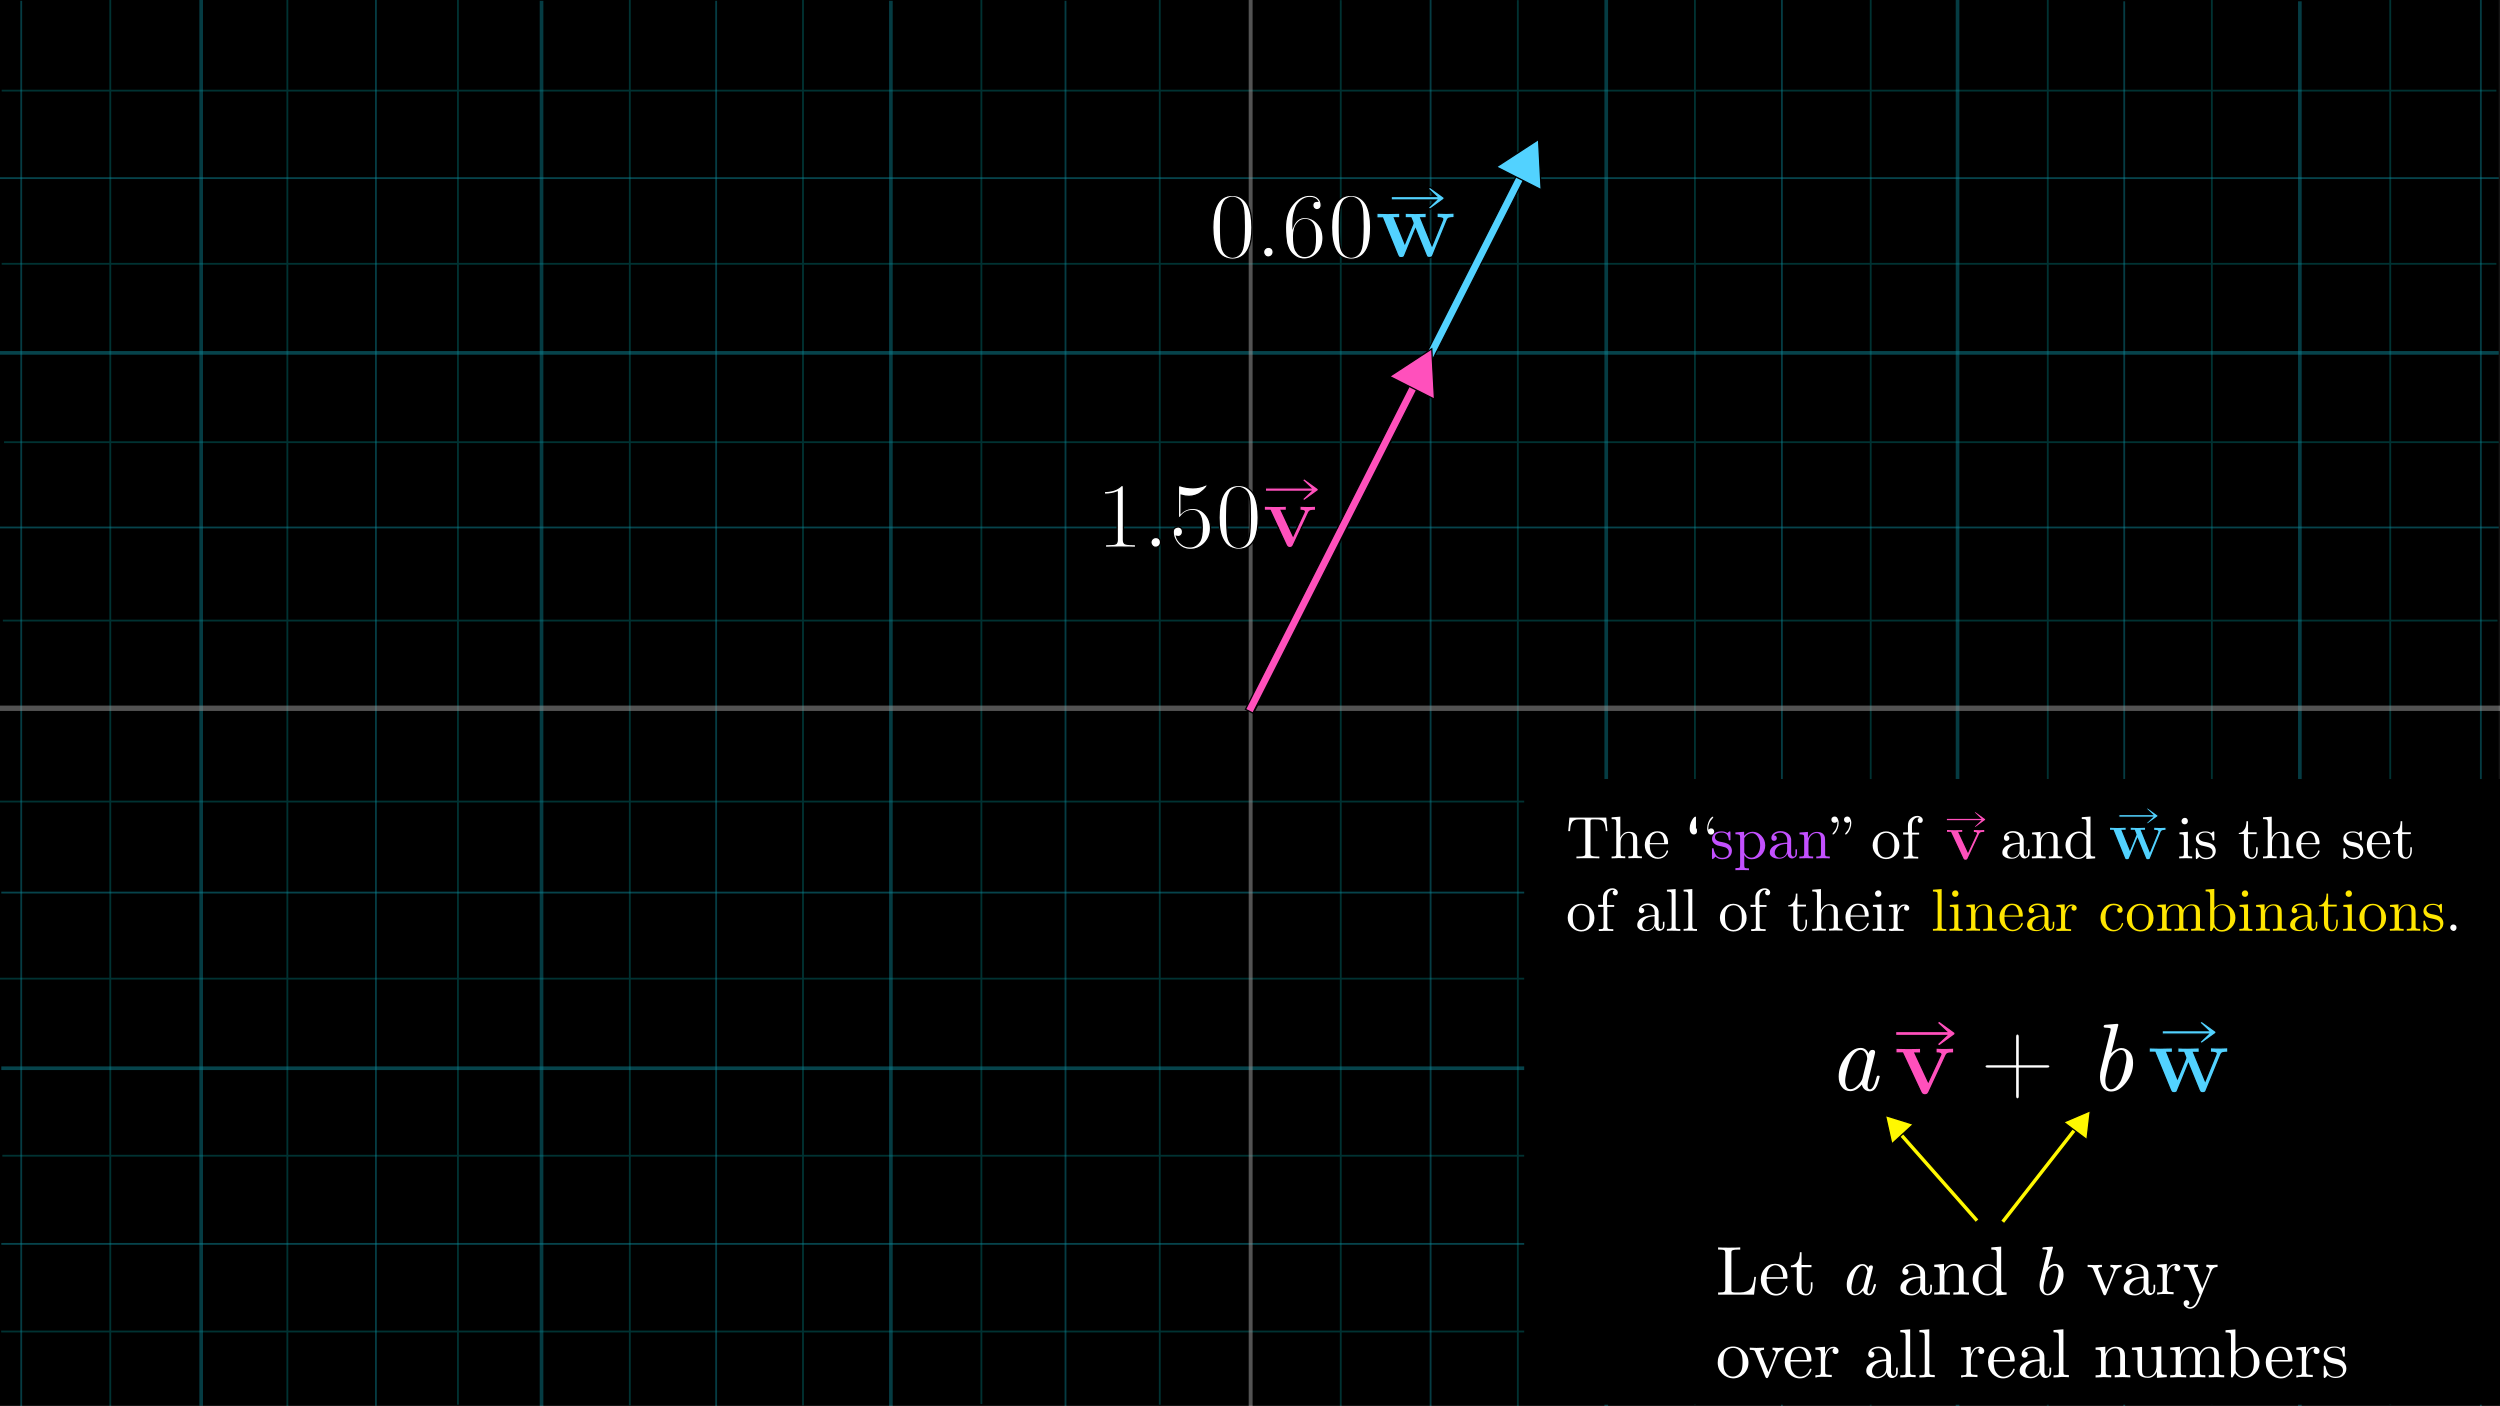 <?xml version="1.0" encoding="utf-8"?>
<!-- Generator: Adobe Illustrator 25.2.3, SVG Export Plug-In . SVG Version: 6.00 Build 0)  -->
<svg version="1.1" id="Layer_1" xmlns="http://www.w3.org/2000/svg" xmlns:xlink="http://www.w3.org/1999/xlink" x="0px" y="0px"
	 viewBox="0 0 1920 1080" style="enable-background:new 0 0 1920 1080;" xml:space="preserve">
<rect x="0" y="0" width="1920" height="1080" fill="#333333" stroke="none"/>
<style type="text/css">
	.st0{opacity:0.6;}
	.st1{fill:#005454;}
	.st2{opacity:0.44;}
	.st3{fill:#15E3FF;}
	.st4{opacity:0.49;}
	.st5{opacity:0.54;}
	.st6{fill:#FFFFFF;}
	.st7{fill:#52D2FF;stroke:#000000;stroke-miterlimit:10;}
	.st8{fill:#FF50BC;stroke:#000000;stroke-miterlimit:10;}
	.st9{fill:#FFFFFF;stroke:#000000;stroke-miterlimit:10;}
	.st10{stroke:#000000;stroke-miterlimit:10;}
	.st11{fill:#C350FF;}
	.st12{fill:#FFE600;}
	.st13{fill:#FFF800;stroke:#000000;stroke-miterlimit:10;}
</style>
<rect width="1919" height="1079"/>
<g id="grid" class="st0">
	<g>
		<rect x="0.5" y="0.5" width="1919" height="1079"/>
		<path d="M1919,1v1078H1V1H1919 M1920,0H0v1080h1920V0L1920,0z"/>
	</g>
	<g>
		<rect x="1.3" y="68.9" class="st1" width="1915.9" height="1.4"/>
	</g>
	<g>
		<rect x="1.3" y="201.9" class="st1" width="1915.9" height="1.4"/>
	</g>
	<g>
		<rect x="3.1" y="338.9" class="st1" width="1915.9" height="1.4"/>
	</g>
	<g>
		<rect x="2.2" y="475.9" class="st1" width="1915.9" height="1.4"/>
	</g>
	<g>
		<rect y="614.9" class="st1" width="1915.9" height="1.4"/>
	</g>
	<g>
		<rect y="750.9" class="st1" width="1915.9" height="1.4"/>
	</g>
	<g>
		<rect x="1.8" y="886.9" class="st1" width="1915.9" height="1.4"/>
	</g>
	<g>
		<rect x="0.9" y="1021.9" class="st1" width="1915.9" height="1.4"/>
	</g>
	<g>
		<rect x="84" y="-0.2" class="st1" width="1.4" height="1080"/>
	</g>
	<g>
		<rect x="220" y="-0.2" class="st1" width="1.4" height="1080"/>
	</g>
	<g>
		<rect x="351" y="-1.2" class="st1" width="1.4" height="1080"/>
	</g>
	<g>
		<rect x="483" y="-0.7" class="st1" width="1.4" height="1080"/>
	</g>
	<g>
		<rect x="616" y="-0.7" class="st1" width="1.4" height="1080"/>
	</g>
	<g>
		<rect x="753" y="-1.7" class="st1" width="1.4" height="1080"/>
	</g>
	<g>
		<rect x="890" y="-1.2" class="st1" width="1.4" height="1080"/>
	</g>
	<g>
		<rect x="1029" y="0.1" class="st1" width="1.4" height="1080"/>
	</g>
	<g>
		<rect x="1165" y="0.1" class="st1" width="1.4" height="1080"/>
	</g>
	<g>
		<rect x="1301" y="-0.9" class="st1" width="1.4" height="1080"/>
	</g>
	<g>
		<rect x="1436" y="-0.4" class="st1" width="1.4" height="1080"/>
	</g>
	<g>
		<rect x="1572" y="-0.4" class="st1" width="1.4" height="1080"/>
	</g>
	<g>
		<rect x="1698" y="-1.4" class="st1" width="1.4" height="1080"/>
	</g>
	<g>
		<rect x="1835" y="-0.9" class="st1" width="1.4" height="1080"/>
	</g>
	<g class="st2">
		<rect x="1098" class="st3" width="1.4" height="1080"/>
	</g>
	<g class="st2">
		<rect x="1232.2" class="st3" width="2.8" height="1080"/>
	</g>
	<g class="st2">
		<rect x="1367.8" class="st3" width="1.4" height="1080"/>
	</g>
	<g class="st2">
		<rect x="1502" class="st3" width="2.8" height="1080"/>
	</g>
	<g class="st2">
		<rect x="1630.7" y="1" class="st3" width="1.4" height="1080"/>
	</g>
	<g class="st2">
		<rect x="1764.9" y="1" class="st3" width="2.8" height="1080"/>
	</g>
	<g class="st2">
		<rect x="1904.6" class="st3" width="1.4" height="1080"/>
	</g>
	<g class="st2">
		<rect x="817.6" y="0.6" class="st3" width="1.4" height="1080"/>
	</g>
	<g class="st2">
		<rect x="682.8" y="0.6" class="st3" width="2.8" height="1080"/>
	</g>
	<g class="st2">
		<rect x="549.3" y="0.6" class="st3" width="1.4" height="1080"/>
	</g>
	<g class="st2">
		<rect x="414.5" y="0.6" class="st3" width="2.8" height="1080"/>
	</g>
	<g class="st2">
		<rect x="288" y="-0.4" class="st3" width="1.4" height="1080"/>
	</g>
	<g class="st2">
		<rect x="153.1" y="-0.4" class="st3" width="2.8" height="1080"/>
	</g>
	<g class="st2">
		<rect x="15.6" y="0.6" class="st3" width="1.4" height="1080"/>
	</g>
	<g class="st4">
		<rect x="1" y="684.8" class="st3" width="1919" height="1.4"/>
	</g>
	<g class="st4">
		<rect x="1" y="819" class="st3" width="1919" height="2.8"/>
	</g>
	<g class="st4">
		<rect x="1" y="954.6" class="st3" width="1919" height="1.4"/>
	</g>
	<g class="st4">
		<rect y="404.4" class="st3" width="1919" height="1.4"/>
	</g>
	<g class="st4">
		<rect y="269.6" class="st3" width="1919" height="2.8"/>
	</g>
	<g class="st4">
		<rect y="136.1" class="st3" width="1919" height="1.4"/>
	</g>
	<g class="st5">
		<rect x="959" class="st6" width="3" height="1080"/>
	</g>
	<g class="st5">
		<rect y="541.9" class="st6" width="1920" height="4.1"/>
	</g>
</g>
<rect x="1062" y="106.6" transform="matrix(0.892 0.452 -0.452 0.892 268.062 -445.239)" class="st7" width="6.4" height="462.9"/>
<rect x="1024.7" y="258.6" transform="matrix(0.892 0.452 -0.452 0.892 296.938 -420.509)" class="st8" width="6.4" height="304.3"/>
<polygon class="st8" points="1099.6,267.9 1067.2,289.1 1101.7,306.6 "/>
<g>
	<path class="st9" d="M848.2,379.6v-2.2c5.8,0,10.1-1.5,13.1-4.6c0.8,0,1.2,0.1,1.3,0.3c0.1,0.2,0.2,0.7,0.2,1.6v40
		c0,1.4,0.4,2.3,1.1,2.8c0.7,0.4,2.7,0.7,5.8,0.7h2.4v2.2c-1.7-0.1-5.5-0.2-11.6-0.2c-6,0-9.9,0.1-11.5,0.2v-2.2h2.3
		c3,0,4.9-0.2,5.6-0.6c0.7-0.4,1.1-1.4,1.1-2.8v-36.9C855.3,379,852.1,379.6,848.2,379.6z"/>
	<path class="st9" d="M885,419.2c-0.7-0.8-1.1-1.7-1.1-2.7c0-1,0.4-1.9,1.1-2.6c0.7-0.7,1.6-1.1,2.7-1.1c1,0,1.9,0.3,2.6,1
		c0.7,0.7,1,1.6,1,2.7s-0.4,2-1.1,2.7s-1.6,1.1-2.5,1.1C886.6,420.4,885.7,420,885,419.2z"/>
	<path class="st9" d="M901,408.7c0-1.5,0.4-2.5,1.2-3.1s1.7-0.9,2.6-0.9c1,0,1.8,0.4,2.5,1.1c0.6,0.7,0.9,1.6,0.9,2.6
		c0,1-0.3,1.9-0.9,2.6c-0.6,0.7-1.4,1.1-2.5,1.1c-0.6,0-1,0-1.3-0.1c0.6,2.2,1.9,4,3.8,5.6c1.9,1.6,4.1,2.4,6.6,2.4
		c3.2,0,5.7-1.6,7.7-4.7c1.1-2,1.7-5.4,1.7-10c0-3.9-0.4-6.8-1.3-8.8c-1.3-3-3.4-4.4-6.1-4.4c-3.9,0-6.9,1.6-9.2,4.8
		c-0.3,0.4-0.5,0.6-0.8,0.6c-0.4,0-0.7-0.1-0.8-0.4c-0.1-0.3-0.1-0.8-0.1-1.5v-21c0-1.1,0.2-1.7,0.7-1.7c0.2,0,0.5,0.1,0.9,0.2
		c3,1,6.2,1.4,9.5,1.5c3.4,0,6.7-0.7,9.7-2.1c0.2-0.1,0.4-0.2,0.6-0.2c0.5,0,0.7,0.3,0.7,0.8c0,0.2-0.2,0.6-0.6,1.1
		c-0.4,0.6-1,1.2-1.8,2c-0.8,0.8-1.8,1.5-2.8,2.3s-2.4,1.4-3.9,1.9s-3.2,0.8-4.8,0.8c-2,0-4.1-0.3-6.1-0.9V394
		c2.5-2.4,5.5-3.6,9.1-3.6c3.8,0,7,1.5,9.6,4.5c2.6,3,3.9,6.6,3.9,10.8c0,4.6-1.5,8.4-4.6,11.6c-3.1,3.1-6.7,4.7-10.9,4.7
		c-3.8,0-7-1.4-9.4-4.1S901,412,901,408.7z"/>
	<path class="st9" d="M936.2,397.5c0-7,0.9-12.4,2.6-16.2c2.5-5.7,6.6-8.5,12.4-8.5c1.2,0,2.5,0.2,3.8,0.5c1.3,0.3,2.8,1.1,4.4,2.4
		c1.6,1.3,3,3,4,5.1c1.9,4,2.9,9.6,2.9,16.7c0,6.9-0.9,12.3-2.6,16.1c-2.6,5.5-6.7,8.3-12.4,8.3c-2.1,0-4.3-0.5-6.5-1.6
		s-3.9-3-5.3-5.6C937.2,410.8,936.2,405.1,936.2,397.5z M942.1,396.7c0,7.2,0.3,12.2,0.8,15.1c0.6,3.1,1.7,5.3,3.3,6.6
		c1.6,1.3,3.3,2,5,2c1.9,0,3.7-0.7,5.2-2.1c1.6-1.4,2.6-3.7,3.1-6.8c0.5-3,0.8-8,0.8-14.8c0-6.6-0.2-11.3-0.7-13.9
		c-0.6-3.1-1.8-5.3-3.4-6.5c-1.7-1.2-3.3-1.9-5-1.9c-0.6,0-1.3,0.1-1.9,0.3c-0.7,0.2-1.5,0.5-2.4,1.1c-1,0.5-1.8,1.5-2.5,2.8
		c-0.7,1.3-1.3,3-1.6,5C942.3,386.1,942.1,390.5,942.1,396.7z"/>
	<path class="st8" d="M970.9,392v-3.3c0.5,0,1.7,0,3.9,0.1c2.1,0.1,3.5,0.1,4.3,0.1c3.5,0,6.5-0.1,8.9-0.2v3.3H984l9.1,19.5
		l8.3-17.8c0.2-0.5,0.3-0.8,0.3-0.9c0-0.5-1-0.8-3.1-0.8c-0.1,0-0.2,0-0.3,0v-3.3c3,0.1,5.2,0.2,6.5,0.2c2,0,3.8-0.1,5.6-0.2v3.3
		c-2.1,0-3.4,0.1-4,0.3c-0.6,0.2-1,0.6-1.3,1.2l-11.9,25.4c-0.5,1.1-1.4,1.7-2.6,1.7c-1.2,0-2.1-0.6-2.7-1.8L975.5,392H970.9z"/>
</g>
<g>
	<path class="st8" d="M971.8,374.7h34.6l-6.3-6l1.6-1.1l10.8,7.8v1.3l-10.8,7.8l-1.6-1.1l6.3-6h-34.6V374.7z"/>
</g>
<g>
	<path class="st9" d="M931.4,174.7c0-7,0.9-12.4,2.6-16.2c2.5-5.7,6.6-8.5,12.4-8.5c1.2,0,2.5,0.2,3.8,0.5c1.3,0.3,2.8,1.1,4.4,2.4
		c1.6,1.3,3,3,4,5.1c1.9,4,2.9,9.6,2.9,16.7c0,6.9-0.9,12.3-2.6,16.1c-2.6,5.5-6.7,8.3-12.4,8.3c-2.1,0-4.3-0.5-6.5-1.6
		c-2.2-1.1-3.9-3-5.3-5.6C932.5,187.9,931.4,182.2,931.4,174.7z M937.4,173.8c0,7.2,0.3,12.2,0.8,15.1c0.6,3.1,1.7,5.3,3.3,6.6
		c1.6,1.3,3.3,2,5,2c1.9,0,3.7-0.7,5.2-2.1c1.6-1.4,2.6-3.7,3.1-6.8c0.5-3,0.8-8,0.8-14.8c0-6.6-0.2-11.3-0.7-13.9
		c-0.6-3.1-1.8-5.3-3.4-6.5c-1.7-1.2-3.3-1.9-5-1.9c-0.6,0-1.3,0.1-1.9,0.3c-0.7,0.2-1.5,0.5-2.4,1.1c-1,0.5-1.8,1.5-2.5,2.8
		c-0.7,1.3-1.3,3-1.6,5C937.5,163.2,937.4,167.6,937.4,173.8z"/>
	<path class="st9" d="M971.5,196.3c-0.7-0.8-1.1-1.7-1.1-2.7c0-1,0.4-1.9,1.1-2.6c0.7-0.7,1.6-1.1,2.7-1.1c1,0,1.9,0.3,2.6,1
		c0.7,0.7,1,1.6,1,2.7s-0.4,2-1.1,2.7s-1.6,1.1-2.5,1.1C973.1,197.5,972.2,197.1,971.5,196.3z"/>
	<path class="st9" d="M987.2,174.9c0-7.5,1.9-13.5,5.7-18.1c3.8-4.6,8.2-6.9,13-6.9c2.8,0,5,0.7,6.5,2.2c1.6,1.4,2.3,3.3,2.3,5.5
		c0,1.2-0.4,2.1-1.1,2.7c-0.7,0.5-1.4,0.8-2.2,0.8c-0.8,0-1.5-0.3-2.2-0.9c-0.6-0.6-1-1.4-1-2.5c0-2.1,1.2-3.2,3.7-3.2
		c-1.2-1.9-3.2-2.8-6.1-2.8c-0.9,0-1.9,0.1-2.8,0.4c-0.9,0.3-2,0.8-3.3,1.7c-1.2,0.9-2.3,2-3.3,3.4c-0.9,1.4-1.7,3.4-2.4,6
		s-1,5.6-1,9.1v1.7c1.9-4.7,4.9-7,8.9-7c4,0,7.4,1.5,10.1,4.6c2.8,3,4.1,6.8,4.1,11.3c0,4.6-1.4,8.5-4.3,11.5
		c-2.9,3.1-6.3,4.6-10.3,4.6c-1.8,0-3.5-0.4-5.1-1.1c-1.6-0.8-3.2-2-4.7-3.7c-1.5-1.7-2.7-4.2-3.6-7.5
		C987.6,183.4,987.2,179.5,987.2,174.9z M993.5,181.3c0,4.7,0.4,8.1,1.3,10.3c0.1,0.4,0.4,0.8,0.7,1.3c0.3,0.5,0.8,1.1,1.3,1.8
		c0.6,0.7,1.3,1.2,2.2,1.6s1.9,0.6,3,0.6c3.2,0,5.5-1.5,7-4.6c0.8-1.7,1.2-4.9,1.2-9.6c0-4.8-0.4-8-1.3-9.7
		c-1.4-2.9-3.6-4.4-6.6-4.4c-2,0-3.7,0.7-5.1,2.1c-1.4,1.4-2.4,3-2.9,4.8S993.5,179.3,993.5,181.3z"/>
	<path class="st9" d="M1022.6,174.7c0-7,0.9-12.4,2.6-16.2c2.5-5.7,6.6-8.5,12.4-8.5c1.2,0,2.5,0.2,3.8,0.5c1.3,0.3,2.8,1.1,4.4,2.4
		c1.6,1.3,3,3,4,5.1c1.9,4,2.9,9.6,2.9,16.7c0,6.9-0.9,12.3-2.6,16.1c-2.6,5.5-6.7,8.3-12.4,8.3c-2.1,0-4.3-0.5-6.5-1.6
		c-2.2-1.1-3.9-3-5.3-5.6C1023.7,187.9,1022.6,182.2,1022.6,174.7z M1028.6,173.8c0,7.2,0.3,12.2,0.8,15.1c0.6,3.1,1.7,5.3,3.3,6.6
		c1.6,1.3,3.3,2,5,2c1.9,0,3.7-0.7,5.2-2.1c1.6-1.4,2.6-3.7,3.1-6.8c0.5-3,0.8-8,0.8-14.8c0-6.6-0.2-11.3-0.7-13.9
		c-0.6-3.1-1.8-5.3-3.4-6.5c-1.7-1.2-3.3-1.9-5-1.9c-0.6,0-1.3,0.1-1.9,0.3c-0.7,0.2-1.5,0.5-2.4,1.1c-1,0.5-1.8,1.5-2.5,2.8
		c-0.7,1.3-1.3,3-1.6,5C1028.8,163.2,1028.6,167.6,1028.6,173.8z"/>
	<path class="st7" d="M1057.4,167.3v-3.6c5.2,0.1,7.9,0.2,8.3,0.2c3.1,0,6.3-0.1,9.4-0.2v3.6h-4.2l8,19.6l6-14.6
		c0.2-0.6,0.3-1,0.3-1c0-0.1-0.5-1.5-1.6-4h-4.5v-3.6c2.4,0.1,5,0.2,7.6,0.2c0.9,0,3.8-0.1,8.7-0.2v3.6h-4.3l8.7,21.3l8-19.5
		c0,0,0-0.1,0.1-0.3c0.1-0.1,0.1-0.2,0.1-0.4c0-0.1,0-0.2,0-0.3c0-0.6-1.5-0.9-4.4-0.9v-3.6c3.3,0.1,5.8,0.2,7.3,0.2
		c2.1,0,4.1-0.1,5.9-0.2v3.6c-1.4,0-2.5,0.1-3.2,0.2c-0.7,0.1-1.2,0.3-1.4,0.5c-0.2,0.2-0.4,0.5-0.6,0.9l-11,26.9
		c-0.2,0.6-0.4,1-0.5,1.2c-0.1,0.2-0.4,0.4-0.8,0.6s-0.8,0.3-1.4,0.3c-0.9,0-1.5-0.1-1.8-0.4c-0.3-0.3-0.7-0.8-0.9-1.6l-8.1-19.8
		l-8.1,19.8c-0.2,0.6-0.4,1-0.5,1.2c-0.2,0.2-0.4,0.4-0.8,0.6c-0.3,0.2-0.8,0.3-1.5,0.3c-0.9,0-1.5-0.1-1.8-0.4
		c-0.3-0.3-0.6-0.8-1-1.6l-11.6-28.5H1057.4z"/>
</g>
<g>
	<path class="st7" d="M1068.4,150.9h34.6l-6.3-6l1.6-1.1l10.8,7.8v1.3l-10.8,7.8l-1.6-1.1l6.3-6h-34.6V150.9z"/>
</g>
<polygon class="st7" points="1181.6,107.1 1149.2,128.2 1183.6,145.7 "/>
<rect x="1171.1" y="598.8" class="st10" width="753" height="479.5"/>
<g>
	<path class="st7" d="M1620,637.8v-2.6c3.8,0.1,5.9,0.2,6.1,0.2c2.3,0,4.6-0.1,6.9-0.2v2.6h-3.1l5.9,14.5l4.4-10.8
		c0.1-0.5,0.2-0.7,0.2-0.7c0-0.1-0.4-1.1-1.2-3h-3.3v-2.6c1.8,0.1,3.7,0.2,5.6,0.2c0.7,0,2.8-0.1,6.4-0.2v2.6h-3.2l6.4,15.8
		l5.9-14.4c0,0,0-0.1,0.1-0.2c0.1-0.1,0.1-0.2,0.1-0.3c0-0.1,0-0.2,0-0.2c0-0.5-1.1-0.7-3.3-0.7v-2.6c2.5,0.1,4.3,0.2,5.4,0.2
		c1.6,0,3-0.1,4.3-0.2v2.6c-1,0-1.8,0.1-2.4,0.2c-0.5,0.1-0.9,0.2-1,0.4s-0.3,0.4-0.4,0.6l-8.1,19.9c-0.1,0.4-0.3,0.7-0.4,0.9
		c-0.1,0.2-0.3,0.3-0.6,0.4s-0.6,0.2-1.1,0.2c-0.6,0-1.1-0.1-1.3-0.3c-0.2-0.2-0.5-0.6-0.7-1.2l-6-14.6l-6,14.6
		c-0.1,0.4-0.3,0.7-0.4,0.9s-0.3,0.3-0.6,0.4c-0.3,0.1-0.6,0.2-1.1,0.2c-0.6,0-1.1-0.1-1.3-0.3s-0.5-0.6-0.7-1.2l-8.6-21.1H1620z"/>
</g>
<g>
	<path class="st7" d="M1627.2,625.5h25.6l-4.6-4.4l1.2-0.8l8,5.8v1l-8,5.8l-1.2-0.8l4.6-4.4h-25.6V625.5z"/>
</g>
<g>
	<path class="st6" d="M1204.4,638.3l0.9-10.4h28.3l0.9,10.4h-1.2c-0.1-1.4-0.2-2.5-0.4-3.3c-0.1-0.8-0.3-1.6-0.6-2.3
		s-0.6-1.3-0.9-1.7c-0.3-0.4-0.8-0.7-1.4-1c-0.6-0.3-1.3-0.5-2.1-0.6c-0.8-0.1-1.8-0.1-3-0.1c-1.4,0-2.3,0-2.6,0.1
		c-0.4,0.1-0.6,0.3-0.7,0.5c-0.1,0.3-0.1,0.7-0.1,1.2v24.4c0,0.6,0.1,1.1,0.2,1.3c0.1,0.2,0.5,0.5,1.3,0.7c0.7,0.2,1.8,0.3,3.4,0.3
		h1.9v1.4c-1.3-0.1-4.2-0.1-8.8-0.1c-4.6,0-7.5,0-8.8,0.1v-1.4h1.9c1.6,0,2.7-0.1,3.4-0.3c0.7-0.2,1.1-0.4,1.3-0.7
		c0.1-0.2,0.2-0.7,0.2-1.3v-24.4c0-0.4,0-0.7,0-0.9c0-0.2-0.1-0.3-0.2-0.5s-0.4-0.3-0.7-0.3c-0.3-0.1-1.1-0.1-2.5-0.1
		c-1.2,0-2.2,0-3,0.1c-0.8,0.1-1.5,0.3-2.1,0.6c-0.6,0.3-1.1,0.6-1.4,1c-0.3,0.4-0.6,0.9-0.9,1.7s-0.4,1.5-0.6,2.3
		c-0.1,0.8-0.2,1.9-0.3,3.3H1204.4z"/>
	<path class="st6" d="M1237.7,659.2v-1.4c1.6,0,2.7-0.1,3-0.3c0.4-0.2,0.6-0.8,0.6-1.8v-24.1c0-1.1-0.2-1.9-0.6-2.1
		c-0.4-0.3-1.4-0.4-3-0.4v-1.4l6.7-0.5v16.1h0c0.5-1.1,1.3-2.1,2.4-3.1s2.5-1.4,4.3-1.4c2.3,0,3.9,0.6,4.9,1.7
		c0.7,0.8,1.1,1.6,1.2,2.4c0.1,0.9,0.2,2.4,0.2,4.6v8.8c0,0.6,0.3,1,0.8,1.2c0.5,0.1,1.4,0.2,2.8,0.2v1.4c-3.2-0.1-4.9-0.1-5.2-0.1
		c-0.2,0-2,0-5.2,0.1v-1.4c1.6,0,2.7-0.1,3-0.3c0.4-0.2,0.6-0.8,0.6-1.8v-10.8c0-1.6-0.2-2.8-0.7-3.7c-0.5-0.9-1.4-1.4-2.7-1.4
		c-1.6,0-3,0.7-4.3,2s-1.9,3.1-1.9,5.4v8.5c0,1,0.2,1.6,0.6,1.8c0.4,0.2,1.4,0.3,3,0.3v1.4c-3.2-0.1-4.9-0.1-5.2-0.1
		C1242.7,659.1,1240.9,659.1,1237.7,659.2z"/>
	<path class="st6" d="M1263.2,649c0-2.9,0.9-5.4,2.8-7.5s4.1-3.1,6.8-3.1c2.7,0,4.8,0.9,6.2,2.6c1.4,1.8,2.1,3.9,2.1,6.4
		c0,0.5-0.1,0.8-0.2,0.9c-0.1,0.1-0.4,0.1-1,0.1H1267c0,3.2,0.5,5.5,1.4,7c1.3,2.1,3,3.1,5.2,3.1c0.3,0,0.6,0,1-0.1
		c0.4-0.1,0.9-0.2,1.7-0.5c0.7-0.3,1.4-0.8,2.1-1.5c0.7-0.7,1.2-1.6,1.5-2.7c0.1-0.4,0.3-0.7,0.6-0.6c0.4,0,0.6,0.2,0.6,0.5
		c0,0.3-0.1,0.7-0.4,1.3s-0.7,1.3-1.3,2c-0.6,0.7-1.4,1.4-2.5,1.9c-1.1,0.5-2.3,0.8-3.6,0.8c-2.7,0-5.1-1-7.1-3.1
		C1264.2,654.6,1263.2,652,1263.2,649z M1267.1,647.5h11c0-0.6-0.1-1.3-0.2-2.1s-0.3-1.6-0.7-2.6c-0.3-1-0.9-1.8-1.6-2.4
		c-0.8-0.6-1.7-0.9-2.8-0.9c-0.5,0-1,0.1-1.5,0.3s-1.1,0.6-1.8,1.1s-1.2,1.3-1.7,2.5S1267.1,645.9,1267.1,647.5z"/>
	<path class="st6" d="M1297.7,636.1c0-1.5,0.3-3,0.9-4.5c0.6-1.5,1.3-2.6,1.9-3.3c0.7-0.7,1.1-1.1,1.5-1.1s0.5,0.1,0.5,0.4
		c0,0.1,0,0.4,0,0.9c0,0.5,0,1,0,1.6c0,0.6,0,1.4,0,2.5c0,1.1,0,2.2,0,3.5c0,0.5,0,0.8,0,1c0.1-0.6,0.2-1,0.4-1
		c0.1,0,0.2,0.2,0.3,0.7c0.1,0.5,0.1,1.1,0.1,1.7s-0.2,1.3-0.7,1.7c-0.5,0.5-1,0.7-1.7,0.7c-0.9,0-1.7-0.4-2.3-1.3
		C1297.9,638.7,1297.7,637.6,1297.7,636.1z M1311.1,636.1c0-1.5,0.3-3,0.9-4.5c0.6-1.5,1.2-2.6,1.9-3.3c0.7-0.8,1.2-1.1,1.5-1.1
		c0.3,0,0.4,0.2,0.4,0.5c0,0.1-0.2,0.4-0.6,0.9s-0.8,1-1.3,1.6c-0.5,0.6-0.9,1.4-1.3,2.5c-0.4,1.1-0.6,2.2-0.6,3.5
		c0,0.2,0,0.6,0.1,1c0.6-0.6,1.3-1,2-1c0.7,0,1.3,0.2,1.7,0.7c0.5,0.5,0.7,1,0.7,1.7s-0.2,1.3-0.7,1.7c-0.5,0.5-1,0.7-1.7,0.7
		c-0.9,0-1.7-0.4-2.2-1.3C1311.4,638.7,1311.1,637.6,1311.1,636.1z"/>
	<path class="st11" d="M1314.8,658.6v-6.1c0-0.3,0-0.6,0-0.7c0-0.1,0.1-0.2,0.2-0.3c0.1-0.1,0.2-0.1,0.4-0.1c0.2,0,0.4,0,0.5,0.1
		c0.1,0.1,0.2,0.3,0.2,0.7c0.4,2.1,1.2,3.8,2.2,4.9c1,1.1,2.4,1.7,4.2,1.7c1.7,0,3-0.4,3.9-1.2c0.9-0.8,1.3-1.8,1.3-3.1
		c0-2.3-1.6-3.7-4.8-4.3c-1.9-0.4-3.2-0.7-3.9-0.9s-1.5-0.7-2.2-1.2c-1.3-1.1-2-2.4-2-3.9s0.6-2.9,1.8-4s3-1.7,5.6-1.7
		c1.7,0,3.2,0.4,4.4,1.3c0.3-0.3,0.6-0.5,0.8-0.7c0.4-0.4,0.8-0.6,1-0.6c0.3,0,0.4,0.1,0.5,0.2c0,0.2,0.1,0.5,0.1,0.9v4.7
		c0,0.3,0,0.6,0,0.7c0,0.1-0.1,0.2-0.2,0.3s-0.3,0.1-0.5,0.1c-0.4,0-0.6-0.1-0.6-0.4c-0.2-3.7-2.1-5.6-5.4-5.6c-1.8,0-3.1,0.4-4,1.1
		s-1.2,1.5-1.2,2.5c0,0.5,0.1,1,0.4,1.4s0.5,0.7,0.9,1c0.3,0.2,0.8,0.5,1.4,0.7c0.6,0.2,1.1,0.4,1.5,0.4c0.4,0.1,0.9,0.2,1.6,0.3
		c2.5,0.5,4.2,1.2,5.3,2.2c1.3,1.3,1.9,2.8,1.9,4.4c0,1.8-0.6,3.3-1.9,4.6c-1.2,1.2-3.1,1.9-5.6,1.9c-2,0-3.7-0.7-5.1-2
		c-0.2,0.2-0.3,0.4-0.5,0.5s-0.2,0.3-0.3,0.3c-0.1,0.1-0.1,0.1-0.1,0.1c0,0,0,0.1-0.1,0.1c-0.6,0.6-1,0.9-1.2,0.9
		c-0.2,0-0.4-0.1-0.4-0.2S1314.8,659,1314.8,658.6z"/>
	<path class="st11" d="M1332.8,666.7c1.6,0,2.7-0.1,3-0.3c0.4-0.2,0.6-0.8,0.6-1.8V643c0-1-0.2-1.7-0.6-1.9s-1.4-0.4-3-0.4v-1.4
		l6.7-0.5v3.1c1.9-2,4-3.1,6.5-3.1c2.6,0,4.9,1,6.8,3.1c1.9,2,2.9,4.5,2.9,7.4c0,2.9-1,5.4-3.1,7.5s-4.5,3.1-7.3,3.1
		c-1.5,0-2.8-0.4-3.9-1.2c-1-0.8-1.6-1.5-1.8-2.1v0.4v7.8c0,1,0.2,1.6,0.6,1.8c0.4,0.2,1.4,0.3,3,0.3v1.4c-3.2-0.1-5-0.1-5.2-0.1
		c-0.3,0-2,0-5.2,0.1V666.7z M1339.6,653.9c0,0.5,0,0.8,0.1,1c0.1,0.2,0.3,0.5,0.6,1c1.2,1.9,2.8,2.8,4.8,2.8c0,0,0,0,0,0
		c1.8,0,3.3-0.9,4.7-2.7s2-4.1,2-6.8c0-2.6-0.6-4.8-1.8-6.6c-1.2-1.8-2.7-2.7-4.4-2.7c-1.2,0-2.3,0.3-3.4,1
		c-1.1,0.6-1.9,1.6-2.6,2.7V653.9z"/>
	<path class="st11" d="M1359.2,654.8c0-2.6,1.6-4.6,4.7-6c1.9-0.9,4.8-1.5,8.7-1.7v-1.7c0-1.9-0.5-3.4-1.6-4.4
		c-1.1-1-2.3-1.5-3.6-1.5c-2.3,0-4,0.7-5.1,2.1c0.9,0,1.5,0.3,1.8,0.7c0.3,0.5,0.5,0.9,0.5,1.4c0,0.6-0.2,1.1-0.6,1.5
		c-0.4,0.4-0.9,0.6-1.5,0.6c-0.6,0-1.1-0.2-1.5-0.6c-0.4-0.4-0.6-0.9-0.6-1.6c0-1.5,0.7-2.8,2-3.8c1.4-1,3-1.5,5-1.5
		c2.6,0,4.8,0.8,6.5,2.5c0.5,0.5,1,1.1,1.2,1.8s0.4,1.2,0.5,1.7c0,0.4,0,1.1,0,2v9.3c0,0.2,0,0.4,0.1,0.7c0.1,0.3,0.2,0.6,0.5,1
		c0.3,0.4,0.6,0.6,1.1,0.6c1.1,0,1.7-1,1.6-3v-2.6h1.2v2.6c0,1.6-0.4,2.8-1.3,3.4c-0.9,0.6-1.7,1-2.5,1c-1,0-1.9-0.4-2.5-1.1
		s-1-1.7-1.1-2.7c-0.5,1.2-1.3,2.2-2.4,2.9c-1.1,0.8-2.4,1.1-4,1.1c-1.1,0-2.2-0.1-3.2-0.4c-1-0.3-2-0.8-2.8-1.6
		C1359.6,656.9,1359.2,656,1359.2,654.8z M1363,654.7c0,1.2,0.4,2.1,1.1,2.9c0.8,0.7,1.7,1.1,2.7,1.1c1.4,0,2.7-0.5,3.9-1.5
		c1.2-1,1.8-2.5,1.8-4.5v-4.6c-3.4,0.1-5.9,0.9-7.3,2.2C1363.8,651.7,1363,653.1,1363,654.7z"/>
	<path class="st11" d="M1381.9,659.2v-1.4c1.7,0,2.7-0.1,3.1-0.3c0.4-0.2,0.6-0.8,0.6-1.8v-12.4c0-1.1-0.2-1.9-0.6-2.1
		s-1.4-0.4-3-0.4v-1.4l6.5-0.5l0,4.9c1.5-3.2,3.7-4.9,6.9-4.9c2.3,0,3.9,0.6,4.9,1.7c0.7,0.8,1.1,1.6,1.2,2.4
		c0.1,0.9,0.2,2.4,0.2,4.6v8.8c0,0.6,0.3,1,0.8,1.2c0.5,0.1,1.4,0.2,2.8,0.2v1.4c-3.2-0.1-4.9-0.1-5.2-0.1c-0.2,0-2,0-5.2,0.1v-1.4
		c1.6,0,2.7-0.1,3-0.3c0.4-0.2,0.6-0.8,0.6-1.8v-10.8c0-1.6-0.2-2.8-0.7-3.7c-0.5-0.9-1.4-1.4-2.7-1.4c-1.6,0-3,0.7-4.3,2
		s-1.9,3.1-1.9,5.4v8.5c0,1,0.2,1.6,0.6,1.8c0.4,0.2,1.4,0.3,3,0.3v1.4c-3.2-0.1-4.9-0.1-5.2-0.1
		C1386.9,659.1,1385.1,659.1,1381.9,659.2z"/>
	<path class="st6" d="M1407.2,631.2c-0.5-0.5-0.7-1-0.7-1.7s0.2-1.3,0.7-1.7c0.5-0.5,1.1-0.7,1.8-0.7c0.9,0,1.7,0.4,2.2,1.3
		s0.9,2.1,0.9,3.6c0,1.5-0.3,3-0.9,4.5c-0.6,1.5-1.3,2.6-1.9,3.3c-0.7,0.8-1.2,1.1-1.5,1.1c-0.3,0-0.5-0.2-0.5-0.5
		c0-0.1,0.2-0.4,0.6-0.9c0.4-0.5,0.8-1,1.3-1.6c0.5-0.6,0.9-1.4,1.3-2.5s0.6-2.2,0.6-3.5c0-0.5,0-0.8,0-1c-0.6,0.6-1.3,1-2,1
		C1408.2,631.9,1407.6,631.7,1407.2,631.2z M1416.9,631.2c-0.5-0.5-0.7-1-0.7-1.7s0.2-1.3,0.7-1.7c0.5-0.5,1.1-0.7,1.8-0.7
		c0.9,0,1.7,0.4,2.2,1.3s0.9,2.1,0.9,3.6c0,1.5-0.3,3-0.9,4.5c-0.6,1.5-1.3,2.6-1.9,3.3c-0.7,0.8-1.1,1.1-1.5,1.1s-0.5-0.2-0.5-0.5
		c0-0.1,0.2-0.4,0.6-0.9s0.8-1,1.3-1.6s0.9-1.4,1.3-2.5s0.6-2.2,0.6-3.5c0-0.5,0-0.8,0-1c-0.6,0.6-1.3,1-2,1
		C1417.9,631.9,1417.4,631.7,1416.9,631.2z"/>
	<path class="st6" d="M1441.3,656.7c-2-2-3.1-4.5-3.1-7.4s1-5.5,3-7.6c2-2.1,4.4-3.2,7.3-3.2c2.8,0,5.2,1.1,7.2,3.2
		c2,2.1,3,4.7,3,7.7c0,2.9-1,5.4-3,7.4c-2,2-4.4,3-7.3,3C1445.7,659.7,1443.3,658.7,1441.3,656.7z M1442,648.9c0,3,0.4,5.2,1.2,6.6
		c1.2,2.1,3,3.1,5.3,3.1c1.1,0,2.2-0.3,3.2-0.9c1-0.6,1.7-1.5,2.2-2.5c0.7-1.4,1-3.4,1-6.2c0-3-0.4-5.1-1.2-6.4c-1.2-2-2.9-3-5.2-3
		c-1,0-2,0.3-3,0.8c-1,0.5-1.8,1.3-2.3,2.3C1442.4,643.9,1442,646,1442,648.9z"/>
	<path class="st6" d="M1461.6,640.7v-1.4h3.7v-5.3c0-2.3,0.7-4.1,2.2-5.4s3.1-2,5-2c1.2,0,2.2,0.3,3,1c0.8,0.6,1.2,1.4,1.2,2.3
		c0,0.6-0.2,1.1-0.5,1.5s-0.8,0.6-1.5,0.6c-0.6,0-1.1-0.2-1.4-0.6c-0.4-0.4-0.5-0.9-0.5-1.4c0-1,0.5-1.6,1.4-1.9
		c-0.5-0.2-1-0.3-1.5-0.3c-1.1,0-2.1,0.6-3,1.7c-0.9,1.1-1.3,2.7-1.3,4.6v5.4h5.5v1.4h-5.3v14.9c0,0.9,0.2,1.5,0.6,1.8
		c0.4,0.3,1.4,0.4,3,0.4h1v1.4c-1.2-0.1-3.2-0.1-5.9-0.1c-0.4,0-0.9,0-1.4,0s-1.3,0-2,0.1c-0.8,0-1.4,0-1.8,0v-1.4
		c1.6,0,2.7-0.1,3-0.3c0.4-0.2,0.6-0.8,0.6-1.8v-15H1461.6z"/>
	<path class="st6" d="M1537.8,654.8c0-2.6,1.6-4.6,4.7-6c1.9-0.9,4.8-1.5,8.7-1.7v-1.7c0-1.9-0.5-3.4-1.6-4.4
		c-1.1-1-2.3-1.5-3.6-1.5c-2.3,0-4,0.7-5.1,2.1c0.9,0,1.5,0.3,1.8,0.7c0.3,0.5,0.5,0.9,0.5,1.4c0,0.6-0.2,1.1-0.6,1.5
		c-0.4,0.4-0.9,0.6-1.5,0.6c-0.6,0-1.1-0.2-1.5-0.6c-0.4-0.4-0.6-0.9-0.6-1.6c0-1.5,0.7-2.8,2-3.8c1.4-1,3-1.5,5-1.5
		c2.6,0,4.8,0.8,6.5,2.5c0.5,0.5,1,1.1,1.2,1.8s0.4,1.2,0.5,1.7c0,0.4,0,1.1,0,2v9.3c0,0.2,0,0.4,0.1,0.7c0.1,0.3,0.2,0.6,0.5,1
		c0.3,0.4,0.6,0.6,1.1,0.6c1.1,0,1.7-1,1.6-3v-2.6h1.2v2.6c0,1.6-0.4,2.8-1.3,3.4c-0.9,0.6-1.7,1-2.5,1c-1,0-1.9-0.4-2.5-1.1
		s-1-1.7-1.1-2.7c-0.5,1.2-1.3,2.2-2.4,2.9c-1.1,0.8-2.4,1.1-4,1.1c-1.1,0-2.2-0.1-3.2-0.4c-1-0.3-2-0.8-2.8-1.6
		C1538.2,656.9,1537.8,656,1537.8,654.8z M1541.6,654.7c0,1.2,0.4,2.1,1.1,2.9c0.8,0.7,1.7,1.1,2.7,1.1c1.4,0,2.7-0.5,3.9-1.5
		c1.2-1,1.8-2.5,1.8-4.5v-4.6c-3.4,0.1-5.9,0.9-7.3,2.2C1542.4,651.7,1541.6,653.1,1541.6,654.7z"/>
	<path class="st6" d="M1560.5,659.2v-1.4c1.7,0,2.7-0.1,3.1-0.3c0.4-0.2,0.6-0.8,0.6-1.8v-12.4c0-1.1-0.2-1.9-0.6-2.1
		s-1.4-0.4-3-0.4v-1.4l6.5-0.5l0,4.9c1.5-3.2,3.7-4.9,6.9-4.9c2.3,0,3.9,0.6,4.9,1.7c0.7,0.8,1.1,1.6,1.2,2.4
		c0.1,0.9,0.2,2.4,0.2,4.6v8.8c0,0.6,0.3,1,0.8,1.2c0.5,0.1,1.4,0.2,2.8,0.2v1.4c-3.2-0.1-4.9-0.1-5.2-0.1c-0.2,0-2,0-5.2,0.1v-1.4
		c1.6,0,2.7-0.1,3-0.3c0.4-0.2,0.6-0.8,0.6-1.8v-10.8c0-1.6-0.2-2.8-0.7-3.7c-0.5-0.9-1.4-1.4-2.7-1.4c-1.6,0-3,0.7-4.3,2
		c-1.3,1.3-1.9,3.1-1.9,5.4v8.5c0,1,0.2,1.6,0.6,1.8c0.4,0.2,1.4,0.3,3,0.3v1.4c-3.2-0.1-4.9-0.1-5.2-0.1
		C1565.5,659.1,1563.7,659.1,1560.5,659.2z"/>
	<path class="st6" d="M1586.3,649.2c0-2.9,1-5.4,3.1-7.5c2.1-2,4.5-3.1,7.2-3.1c2.4,0,4.3,1,5.8,2.9v-10c0-1.1-0.2-1.9-0.6-2.1
		s-1.4-0.4-3-0.4v-1.4l6.7-0.5v28.1c0,1.1,0.2,1.9,0.6,2.2s1.4,0.4,3,0.4v1.4l-6.8,0.5v-3.1c-1.6,2-3.7,3.1-6.2,3.1
		c-2.7,0-5-1-6.9-3.1C1587.3,654.6,1586.3,652.1,1586.3,649.2z M1590.1,649.3c0,2.9,0.4,5,1.3,6.4c1.2,2,2.9,3,4.9,3
		c2.3,0,4.1-1.1,5.5-3.2c0.3-0.5,0.5-1.1,0.5-1.7v-9.5c0-0.6-0.2-1.2-0.5-1.7c-1.3-1.9-2.9-2.8-5-2.8c-2.2,0-3.9,1-5.2,3
		C1590.6,644.2,1590.1,646.4,1590.1,649.3z"/>
	<path class="st6" d="M1673.6,659.2v-1.4c1.6,0,2.7-0.1,3-0.3c0.4-0.2,0.6-0.8,0.6-1.8v-12.5c0-1.1-0.2-1.9-0.6-2.1
		s-1.3-0.4-2.8-0.4v-1.4l6.5-0.5v17c0,0.9,0.2,1.5,0.5,1.7c0.3,0.2,1.3,0.3,2.8,0.3v1.4c-3.2-0.1-4.8-0.1-4.8-0.1
		C1678.2,659.1,1676.5,659.1,1673.6,659.2z M1675.4,630.6c0-0.6,0.2-1.2,0.7-1.7c0.5-0.5,1.1-0.8,1.8-0.8c0.7,0,1.3,0.2,1.7,0.7
		c0.5,0.5,0.7,1,0.7,1.8c0,0.7-0.2,1.3-0.7,1.8s-1.1,0.7-1.7,0.7c-0.7,0-1.3-0.2-1.8-0.7C1675.7,631.9,1675.4,631.3,1675.4,630.6z"
		/>
	<path class="st6" d="M1686.4,658.6v-6.1c0-0.3,0-0.6,0-0.7c0-0.1,0.1-0.2,0.2-0.3c0.1-0.1,0.2-0.1,0.4-0.1c0.2,0,0.4,0,0.5,0.1
		s0.2,0.3,0.2,0.7c0.4,2.1,1.2,3.8,2.2,4.9c1,1.1,2.4,1.7,4.2,1.7c1.7,0,3-0.4,3.9-1.2c0.9-0.8,1.3-1.8,1.3-3.1
		c0-2.3-1.6-3.7-4.8-4.3c-1.9-0.4-3.2-0.7-3.9-0.9c-0.8-0.2-1.5-0.7-2.2-1.2c-1.3-1.1-2-2.4-2-3.9s0.6-2.9,1.8-4s3.1-1.7,5.6-1.7
		c1.7,0,3.2,0.4,4.4,1.3c0.3-0.3,0.6-0.5,0.8-0.7c0.4-0.4,0.8-0.6,1-0.6c0.3,0,0.4,0.1,0.5,0.2c0,0.2,0.1,0.5,0.1,0.9v4.7
		c0,0.3,0,0.6,0,0.7c0,0.1-0.1,0.2-0.2,0.3s-0.3,0.1-0.5,0.1c-0.4,0-0.6-0.1-0.6-0.4c-0.2-3.7-2.1-5.6-5.4-5.6c-1.8,0-3.1,0.4-4,1.1
		s-1.2,1.5-1.2,2.5c0,0.5,0.1,1,0.4,1.4c0.2,0.4,0.5,0.7,0.9,1c0.3,0.2,0.8,0.5,1.4,0.7c0.6,0.2,1.1,0.4,1.5,0.4
		c0.4,0.1,0.9,0.2,1.6,0.3c2.5,0.5,4.2,1.2,5.3,2.2c1.3,1.3,1.9,2.8,1.9,4.4c0,1.8-0.6,3.3-1.9,4.6c-1.2,1.2-3.1,1.9-5.6,1.9
		c-2,0-3.7-0.7-5.1-2c-0.2,0.2-0.3,0.4-0.5,0.5s-0.2,0.3-0.3,0.3c-0.1,0.1-0.1,0.1-0.1,0.1c0,0,0,0.1-0.1,0.1
		c-0.6,0.6-1,0.9-1.2,0.9c-0.2,0-0.4-0.1-0.4-0.2S1686.4,659,1686.4,658.6z"/>
	<path class="st6" d="M1719.4,640.7v-1c1.4-0.1,2.6-0.6,3.5-1.6c0.9-1,1.6-2.1,1.9-3.4c0.3-1.2,0.5-2.6,0.5-4h1.2v8.5h6.6v1.4h-6.6
		v12.9c0,3.3,1,5,3.1,5c0.9,0,1.6-0.5,2.2-1.4c0.6-0.9,0.9-2.2,0.9-3.8v-2.6h1.2v2.6c0,1.7-0.4,3.1-1.2,4.4
		c-0.8,1.2-1.9,1.9-3.4,1.9c-0.6,0-1.1-0.1-1.7-0.2s-1.2-0.4-1.9-0.8c-0.7-0.4-1.3-1-1.7-1.9c-0.4-0.9-0.7-2-0.7-3.4v-12.8H1719.4z"
		/>
	<path class="st6" d="M1738,659.2v-1.4c1.6,0,2.7-0.1,3-0.3c0.4-0.2,0.6-0.8,0.6-1.8v-24.1c0-1.1-0.2-1.9-0.6-2.1
		c-0.4-0.3-1.4-0.4-3-0.4v-1.4l6.7-0.5v16.1h0c0.5-1.1,1.3-2.1,2.4-3.1s2.5-1.4,4.3-1.4c2.3,0,3.9,0.6,4.9,1.7
		c0.7,0.8,1.1,1.6,1.2,2.4c0.1,0.9,0.2,2.4,0.2,4.6v8.8c0,0.6,0.3,1,0.8,1.2c0.5,0.1,1.4,0.2,2.8,0.2v1.4c-3.2-0.1-4.9-0.1-5.2-0.1
		c-0.2,0-2,0-5.2,0.1v-1.4c1.6,0,2.7-0.1,3-0.3c0.4-0.2,0.6-0.8,0.6-1.8v-10.8c0-1.6-0.2-2.8-0.7-3.7c-0.5-0.9-1.4-1.4-2.7-1.4
		c-1.6,0-3,0.7-4.3,2s-1.9,3.1-1.9,5.4v8.5c0,1,0.2,1.6,0.6,1.8c0.4,0.2,1.4,0.3,3,0.3v1.4c-3.2-0.1-4.9-0.1-5.2-0.1
		C1742.9,659.1,1741.2,659.1,1738,659.2z"/>
	<path class="st6" d="M1763.5,649c0-2.9,0.9-5.4,2.8-7.5s4.1-3.1,6.8-3.1c2.7,0,4.8,0.9,6.2,2.6c1.4,1.8,2.1,3.9,2.1,6.4
		c0,0.5-0.1,0.8-0.2,0.9c-0.1,0.1-0.4,0.1-1,0.1h-12.9c0,3.2,0.5,5.5,1.4,7c1.3,2.1,3,3.1,5.2,3.1c0.3,0,0.6,0,1-0.1
		c0.4-0.1,0.9-0.2,1.7-0.5c0.7-0.3,1.4-0.8,2.1-1.5c0.7-0.7,1.2-1.6,1.5-2.7c0.1-0.4,0.3-0.7,0.6-0.6c0.4,0,0.6,0.2,0.6,0.5
		c0,0.3-0.1,0.7-0.4,1.3s-0.7,1.3-1.3,2c-0.6,0.7-1.4,1.4-2.5,1.9c-1.1,0.5-2.3,0.8-3.6,0.8c-2.7,0-5.1-1-7.1-3.1
		C1764.5,654.6,1763.5,652,1763.5,649z M1767.4,647.5h11c0-0.6-0.1-1.3-0.2-2.1s-0.3-1.6-0.7-2.6c-0.3-1-0.9-1.8-1.6-2.4
		c-0.8-0.6-1.7-0.9-2.8-0.9c-0.5,0-1,0.1-1.5,0.3s-1.1,0.6-1.8,1.1s-1.2,1.3-1.7,2.5S1767.4,645.9,1767.4,647.5z"/>
	<path class="st6" d="M1799.7,658.6v-6.1c0-0.3,0-0.6,0-0.7c0-0.1,0.1-0.2,0.2-0.3c0.1-0.1,0.2-0.1,0.4-0.1c0.2,0,0.4,0,0.5,0.1
		s0.2,0.3,0.2,0.7c0.4,2.1,1.2,3.8,2.2,4.9c1,1.1,2.4,1.7,4.2,1.7c1.7,0,3-0.4,3.9-1.2c0.9-0.8,1.3-1.8,1.3-3.1
		c0-2.3-1.6-3.7-4.8-4.3c-1.9-0.4-3.2-0.7-3.9-0.9c-0.8-0.2-1.5-0.7-2.2-1.2c-1.3-1.1-2-2.4-2-3.9s0.6-2.9,1.8-4s3.1-1.7,5.6-1.7
		c1.7,0,3.2,0.4,4.4,1.3c0.3-0.3,0.6-0.5,0.8-0.7c0.4-0.4,0.8-0.6,1-0.6c0.3,0,0.4,0.1,0.5,0.2c0,0.2,0.1,0.5,0.1,0.9v4.7
		c0,0.3,0,0.6,0,0.7c0,0.1-0.1,0.2-0.2,0.3s-0.3,0.1-0.5,0.1c-0.4,0-0.6-0.1-0.6-0.4c-0.2-3.7-2.1-5.6-5.4-5.6c-1.8,0-3.1,0.4-4,1.1
		s-1.2,1.5-1.2,2.5c0,0.5,0.1,1,0.4,1.4c0.2,0.4,0.5,0.7,0.9,1c0.3,0.2,0.8,0.5,1.4,0.7c0.6,0.2,1.1,0.4,1.5,0.4
		c0.4,0.1,0.9,0.2,1.6,0.3c2.5,0.5,4.2,1.2,5.3,2.2c1.3,1.3,1.9,2.8,1.9,4.4c0,1.8-0.6,3.3-1.9,4.6c-1.2,1.2-3.1,1.9-5.6,1.9
		c-2,0-3.7-0.7-5.1-2c-0.2,0.2-0.3,0.4-0.5,0.5s-0.2,0.3-0.3,0.3c-0.1,0.1-0.1,0.1-0.1,0.1c0,0,0,0.1-0.1,0.1
		c-0.6,0.6-1,0.9-1.2,0.9c-0.2,0-0.4-0.1-0.4-0.2S1799.7,659,1799.7,658.6z"/>
	<path class="st6" d="M1817.7,649c0-2.9,0.9-5.4,2.8-7.5s4.1-3.1,6.8-3.1c2.7,0,4.8,0.9,6.2,2.6c1.4,1.8,2.1,3.9,2.1,6.4
		c0,0.5-0.1,0.8-0.2,0.9c-0.1,0.1-0.4,0.1-1,0.1h-12.9c0,3.2,0.5,5.5,1.4,7c1.3,2.1,3,3.1,5.2,3.1c0.3,0,0.6,0,1-0.1
		c0.4-0.1,0.9-0.2,1.7-0.5c0.7-0.3,1.4-0.8,2.1-1.5c0.7-0.7,1.2-1.6,1.5-2.7c0.1-0.4,0.3-0.7,0.6-0.6c0.4,0,0.6,0.2,0.6,0.5
		c0,0.3-0.1,0.7-0.4,1.3s-0.7,1.3-1.3,2c-0.6,0.7-1.4,1.4-2.5,1.9c-1.1,0.5-2.3,0.8-3.6,0.8c-2.7,0-5.1-1-7.1-3.1
		C1818.7,654.6,1817.7,652,1817.7,649z M1821.6,647.5h11c0-0.6-0.1-1.3-0.2-2.1s-0.3-1.6-0.7-2.6c-0.3-1-0.9-1.8-1.6-2.4
		c-0.8-0.6-1.7-0.9-2.8-0.9c-0.5,0-1,0.1-1.5,0.3s-1.1,0.6-1.8,1.1s-1.2,1.3-1.7,2.5S1821.6,645.9,1821.6,647.5z"/>
	<path class="st6" d="M1837.8,640.7v-1c1.4-0.1,2.6-0.6,3.5-1.6c0.9-1,1.6-2.1,1.9-3.4c0.3-1.2,0.5-2.6,0.5-4h1.2v8.5h6.6v1.4h-6.6
		v12.9c0,3.3,1,5,3.1,5c0.9,0,1.6-0.5,2.2-1.4c0.6-0.9,0.9-2.2,0.9-3.8v-2.6h1.2v2.6c0,1.7-0.4,3.1-1.2,4.4
		c-0.8,1.2-1.9,1.9-3.4,1.9c-0.6,0-1.1-0.1-1.7-0.2s-1.2-0.4-1.9-0.8c-0.7-0.4-1.3-1-1.7-1.9c-0.4-0.9-0.7-2-0.7-3.4v-12.8H1837.8z"
		/>
	<path class="st6" d="M1207.1,712.3c-2-2-3.1-4.5-3.1-7.4s1-5.5,3-7.6c2-2.1,4.4-3.2,7.3-3.2c2.8,0,5.2,1.1,7.2,3.2s3,4.7,3,7.7
		c0,2.9-1,5.4-3,7.4c-2,2-4.4,3-7.3,3C1211.6,715.3,1209.2,714.3,1207.1,712.3z M1207.9,704.5c0,3,0.4,5.2,1.2,6.6
		c1.2,2.1,3,3.1,5.3,3.1c1.1,0,2.2-0.3,3.2-0.9s1.7-1.5,2.2-2.5c0.7-1.4,1-3.4,1-6.2c0-3-0.4-5.1-1.2-6.4c-1.2-2-2.9-3-5.2-3
		c-1,0-2,0.3-3,0.8s-1.8,1.3-2.3,2.3C1208.3,699.5,1207.9,701.6,1207.9,704.5z"/>
	<path class="st6" d="M1227.4,696.3v-1.4h3.7v-5.3c0-2.3,0.7-4.1,2.2-5.4c1.5-1.3,3.1-2,5-2c1.2,0,2.2,0.3,3,1
		c0.8,0.6,1.2,1.4,1.2,2.3c0,0.6-0.2,1.1-0.5,1.5c-0.4,0.4-0.8,0.6-1.5,0.6c-0.6,0-1.1-0.2-1.4-0.6c-0.4-0.4-0.5-0.9-0.5-1.4
		c0-1,0.5-1.6,1.4-1.9c-0.5-0.2-1-0.3-1.5-0.3c-1.1,0-2.1,0.6-3,1.7s-1.3,2.7-1.3,4.6v5.4h5.5v1.4h-5.3v14.9c0,0.9,0.2,1.5,0.6,1.8
		c0.4,0.3,1.4,0.4,3,0.4h1v1.4c-1.2-0.1-3.2-0.1-5.9-0.1c-0.4,0-0.9,0-1.4,0c-0.6,0-1.3,0-2,0.1c-0.8,0-1.4,0-1.8,0v-1.4
		c1.6,0,2.7-0.1,3-0.3c0.4-0.2,0.6-0.8,0.6-1.8v-15H1227.4z"/>
	<path class="st6" d="M1257.4,710.4c0-2.6,1.6-4.6,4.7-6c1.9-0.9,4.8-1.5,8.7-1.7V701c0-1.9-0.5-3.4-1.6-4.4c-1.1-1-2.3-1.5-3.6-1.5
		c-2.3,0-4,0.7-5.1,2.1c0.9,0,1.5,0.3,1.8,0.7s0.5,0.9,0.5,1.4c0,0.6-0.2,1.1-0.6,1.5c-0.4,0.4-0.9,0.6-1.5,0.6
		c-0.6,0-1.1-0.2-1.5-0.6c-0.4-0.4-0.6-0.9-0.6-1.6c0-1.5,0.7-2.8,2-3.8c1.4-1,3-1.5,5-1.5c2.6,0,4.8,0.9,6.5,2.5
		c0.5,0.5,1,1.1,1.2,1.8c0.3,0.7,0.4,1.2,0.5,1.7c0,0.4,0,1.1,0,2v9.3c0,0.2,0,0.4,0.1,0.7c0.1,0.3,0.2,0.6,0.5,1
		c0.3,0.4,0.6,0.6,1.1,0.6c1.1,0,1.7-1,1.6-3v-2.6h1.2v2.6c0,1.6-0.4,2.8-1.3,3.4c-0.9,0.6-1.7,1-2.5,1c-1,0-1.9-0.4-2.5-1.1
		c-0.6-0.8-1-1.7-1.1-2.7c-0.5,1.2-1.3,2.2-2.4,2.9c-1.1,0.8-2.4,1.1-4,1.1c-1.1,0-2.2-0.1-3.2-0.4c-1-0.3-2-0.8-2.8-1.6
		C1257.8,712.5,1257.4,711.6,1257.4,710.4z M1261.2,710.3c0,1.2,0.4,2.1,1.1,2.9s1.7,1.1,2.7,1.1c1.4,0,2.7-0.5,3.9-1.5
		c1.2-1,1.8-2.5,1.8-4.5v-4.6c-3.4,0.1-5.9,0.9-7.3,2.2C1262,707.3,1261.2,708.7,1261.2,710.3z"/>
	<path class="st6" d="M1280.2,714.8v-1.4c1.6,0,2.7-0.1,3-0.3c0.4-0.2,0.6-0.8,0.6-1.8v-24.1c0-1.1-0.2-1.9-0.6-2.1s-1.4-0.4-3-0.4
		v-1.4l6.7-0.5v28.6c0,1,0.2,1.6,0.6,1.8c0.4,0.2,1.4,0.3,3,0.3v1.4c-0.4,0-1,0-1.7,0c-0.8,0-1.5-0.1-2-0.1c-0.6,0-1,0-1.4,0
		C1284.9,714.7,1283.2,714.7,1280.2,714.8z"/>
	<path class="st6" d="M1293,714.8v-1.4c1.6,0,2.7-0.1,3-0.3c0.4-0.2,0.6-0.8,0.6-1.8v-24.1c0-1.1-0.2-1.9-0.6-2.1
		c-0.4-0.3-1.4-0.4-3-0.4v-1.4l6.7-0.5v28.6c0,1,0.2,1.6,0.6,1.8c0.4,0.2,1.4,0.3,3,0.3v1.4c-0.4,0-1,0-1.7,0s-1.5-0.1-2-0.1
		c-0.6,0-1,0-1.4,0C1297.8,714.7,1296.1,714.7,1293,714.8z"/>
	<path class="st6" d="M1324,712.3c-2-2-3.1-4.5-3.1-7.4s1-5.5,3-7.6c2-2.1,4.4-3.2,7.3-3.2c2.8,0,5.2,1.1,7.2,3.2s3,4.7,3,7.7
		c0,2.9-1,5.4-3,7.4c-2,2-4.4,3-7.3,3C1328.5,715.3,1326.1,714.3,1324,712.3z M1324.8,704.5c0,3,0.4,5.2,1.2,6.6
		c1.2,2.1,3,3.1,5.3,3.1c1.1,0,2.2-0.3,3.2-0.9s1.7-1.5,2.2-2.5c0.7-1.4,1-3.4,1-6.2c0-3-0.4-5.1-1.2-6.4c-1.2-2-2.9-3-5.2-3
		c-1,0-2,0.3-3,0.8c-1,0.5-1.8,1.3-2.3,2.3C1325.2,699.5,1324.8,701.6,1324.8,704.5z"/>
	<path class="st6" d="M1344.4,696.3v-1.4h3.7v-5.3c0-2.3,0.7-4.1,2.2-5.4c1.5-1.3,3.1-2,5-2c1.2,0,2.2,0.3,3,1
		c0.8,0.6,1.2,1.4,1.2,2.3c0,0.6-0.2,1.1-0.5,1.5s-0.8,0.6-1.5,0.6c-0.6,0-1.1-0.2-1.4-0.6s-0.5-0.9-0.5-1.4c0-1,0.5-1.6,1.4-1.9
		c-0.5-0.2-1-0.3-1.5-0.3c-1.1,0-2.1,0.6-3,1.7c-0.9,1.1-1.3,2.7-1.3,4.6v5.4h5.5v1.4h-5.3v14.9c0,0.9,0.2,1.5,0.6,1.8
		c0.4,0.3,1.4,0.4,3,0.4h1v1.4c-1.2-0.1-3.2-0.1-5.9-0.1c-0.4,0-0.9,0-1.4,0c-0.6,0-1.3,0-2,0.1c-0.8,0-1.4,0-1.8,0v-1.4
		c1.6,0,2.7-0.1,3-0.3c0.4-0.2,0.6-0.8,0.6-1.8v-15H1344.4z"/>
	<path class="st6" d="M1373.3,696.3v-1c1.4-0.1,2.6-0.6,3.5-1.6c0.9-1,1.6-2.1,1.9-3.4c0.3-1.2,0.5-2.6,0.5-4h1.2v8.5h6.6v1.4h-6.6
		v12.9c0,3.3,1,5,3.1,5c0.9,0,1.6-0.5,2.2-1.4c0.6-0.9,0.9-2.2,0.9-3.8v-2.6h1.2v2.6c0,1.7-0.4,3.1-1.2,4.4s-1.9,1.9-3.4,1.9
		c-0.6,0-1.1-0.1-1.7-0.2c-0.6-0.1-1.2-0.4-1.9-0.8c-0.7-0.4-1.3-1-1.7-1.9c-0.4-0.9-0.7-2-0.7-3.4v-12.8H1373.3z"/>
	<path class="st6" d="M1391.8,714.8v-1.4c1.6,0,2.7-0.1,3-0.3c0.4-0.2,0.6-0.8,0.6-1.8v-24.1c0-1.1-0.2-1.9-0.6-2.1
		c-0.4-0.3-1.4-0.4-3-0.4v-1.4l6.7-0.5v16.1h0c0.5-1.1,1.3-2.1,2.4-3.1c1.1-0.9,2.5-1.4,4.3-1.4c2.3,0,3.9,0.6,4.9,1.7
		c0.7,0.8,1.1,1.6,1.2,2.4c0.1,0.9,0.2,2.4,0.2,4.6v8.8c0,0.6,0.3,1,0.8,1.2c0.5,0.1,1.4,0.2,2.8,0.2v1.4c-3.2-0.1-4.9-0.1-5.2-0.1
		c-0.2,0-2,0-5.2,0.1v-1.4c1.6,0,2.7-0.1,3-0.3c0.4-0.2,0.6-0.8,0.6-1.8v-10.8c0-1.6-0.2-2.8-0.7-3.7c-0.5-0.9-1.4-1.4-2.7-1.4
		c-1.6,0-3,0.7-4.3,2c-1.3,1.3-1.9,3.1-1.9,5.4v8.5c0,1,0.2,1.6,0.6,1.8c0.4,0.2,1.4,0.3,3,0.3v1.4c-3.2-0.1-4.9-0.1-5.2-0.1
		C1396.8,714.7,1395.1,714.7,1391.8,714.8z"/>
	<path class="st6" d="M1417.3,704.6c0-2.9,0.9-5.4,2.8-7.5c1.9-2.1,4.1-3.1,6.8-3.1c2.7,0,4.8,0.9,6.2,2.6c1.4,1.8,2.1,3.9,2.1,6.4
		c0,0.5-0.1,0.8-0.2,0.9c-0.1,0.1-0.4,0.1-1,0.1h-12.9c0,3.2,0.5,5.5,1.4,7c1.3,2.1,3,3.1,5.2,3.1c0.3,0,0.6,0,1-0.1
		c0.4-0.1,0.9-0.2,1.7-0.5s1.4-0.8,2.1-1.5c0.7-0.7,1.2-1.6,1.5-2.7c0.1-0.4,0.3-0.6,0.6-0.6c0.4,0,0.6,0.2,0.6,0.5
		c0,0.3-0.1,0.7-0.4,1.3c-0.3,0.6-0.7,1.3-1.3,2c-0.6,0.7-1.4,1.4-2.5,1.9c-1.1,0.5-2.3,0.8-3.6,0.8c-2.7,0-5.1-1-7.1-3.1
		S1417.3,707.6,1417.3,704.6z M1421.2,703.1h11c0-0.6-0.1-1.3-0.2-2.1c-0.1-0.7-0.3-1.6-0.7-2.6s-0.9-1.8-1.6-2.4
		c-0.8-0.6-1.7-0.9-2.8-0.9c-0.5,0-1,0.1-1.5,0.3c-0.5,0.2-1.1,0.6-1.8,1.1c-0.6,0.5-1.2,1.3-1.7,2.5
		C1421.5,700.1,1421.3,701.5,1421.2,703.1z"/>
	<path class="st6" d="M1438.2,714.8v-1.4c1.6,0,2.7-0.1,3-0.3c0.4-0.2,0.6-0.8,0.6-1.8v-12.4c0-1.1-0.2-1.9-0.6-2.1
		c-0.4-0.3-1.3-0.4-2.8-0.4v-1.4l6.5-0.5v17c0,0.9,0.2,1.5,0.5,1.7c0.3,0.2,1.3,0.3,2.8,0.3v1.4c-3.2-0.1-4.8-0.1-4.8-0.1
		C1442.8,714.7,1441.1,714.7,1438.2,714.8z M1440,686.3c0-0.6,0.2-1.2,0.7-1.7c0.5-0.5,1.1-0.8,1.8-0.8c0.7,0,1.3,0.2,1.7,0.7
		s0.7,1,0.7,1.8c0,0.7-0.2,1.3-0.7,1.8s-1.1,0.7-1.7,0.7c-0.7,0-1.3-0.2-1.8-0.7C1440.3,687.5,1440,686.9,1440,686.3z"/>
	<path class="st6" d="M1450.7,714.8v-1.4c1.6,0,2.7-0.1,3-0.3c0.4-0.2,0.6-0.8,0.6-1.8v-12.4c0-1.1-0.2-1.9-0.6-2.1
		c-0.4-0.3-1.4-0.4-3-0.4v-1.4l6.4-0.5v5.1c0.4-1.3,1.1-2.5,2-3.5c0.9-1,2.1-1.5,3.7-1.5c1,0,1.8,0.3,2.5,0.8c0.6,0.6,1,1.2,1,2
		c0,0.7-0.2,1.2-0.6,1.5c-0.4,0.3-0.9,0.5-1.4,0.5c-0.6,0-1-0.2-1.4-0.5s-0.6-0.8-0.6-1.5c0-0.4,0.1-0.7,0.3-1
		c0.2-0.3,0.3-0.5,0.5-0.6s0.2-0.2,0.3-0.2c-0.1,0-0.2,0-0.5,0c-1.7,0-3,0.8-4,2.5c-1,1.7-1.5,3.7-1.5,6.2v7.1
		c0,0.9,0.2,1.5,0.6,1.8c0.4,0.3,1.4,0.4,3,0.4h1v1.4c-1.2-0.1-3.2-0.1-5.9-0.1c-0.4,0-0.9,0-1.4,0c-0.6,0-1.3,0-2,0.1
		C1451.8,714.8,1451.2,714.8,1450.7,714.8z"/>
	<path class="st12" d="M1484.5,714.8v-1.4c1.6,0,2.7-0.1,3-0.3c0.4-0.2,0.6-0.8,0.6-1.8v-24.1c0-1.1-0.2-1.9-0.6-2.1s-1.4-0.4-3-0.4
		v-1.4l6.7-0.5v28.6c0,1,0.2,1.6,0.6,1.8c0.4,0.2,1.4,0.3,3,0.3v1.4c-0.4,0-1,0-1.7,0c-0.8,0-1.5-0.1-2-0.1c-0.6,0-1,0-1.4,0
		C1489.3,714.7,1487.6,714.7,1484.5,714.8z"/>
	<path class="st12" d="M1497.3,714.8v-1.4c1.6,0,2.7-0.1,3-0.3c0.4-0.2,0.6-0.8,0.6-1.8v-12.4c0-1.1-0.2-1.9-0.6-2.1
		c-0.4-0.3-1.3-0.4-2.8-0.4v-1.4l6.5-0.5v17c0,0.9,0.2,1.5,0.5,1.7c0.3,0.2,1.3,0.3,2.8,0.3v1.4c-3.2-0.1-4.8-0.1-4.8-0.1
		C1502,714.7,1500.3,714.7,1497.3,714.8z M1499.2,686.3c0-0.6,0.2-1.2,0.7-1.7c0.5-0.5,1.1-0.8,1.8-0.8c0.7,0,1.3,0.2,1.7,0.7
		s0.7,1,0.7,1.8c0,0.7-0.2,1.3-0.7,1.8s-1.1,0.7-1.7,0.7c-0.7,0-1.3-0.2-1.8-0.7C1499.4,687.5,1499.2,686.9,1499.2,686.3z"/>
	<path class="st12" d="M1510.1,714.8v-1.4c1.7,0,2.7-0.1,3.1-0.3c0.4-0.2,0.6-0.8,0.6-1.8v-12.4c0-1.1-0.2-1.9-0.6-2.1
		s-1.4-0.4-3-0.4v-1.4l6.5-0.5l0,4.9c1.5-3.2,3.7-4.9,6.9-4.9c2.3,0,3.9,0.6,4.9,1.7c0.7,0.8,1.1,1.6,1.2,2.4
		c0.1,0.9,0.2,2.4,0.2,4.6v8.8c0,0.6,0.3,1,0.8,1.2c0.5,0.1,1.4,0.2,2.8,0.2v1.4c-3.2-0.1-4.9-0.1-5.2-0.1c-0.2,0-2,0-5.2,0.1v-1.4
		c1.6,0,2.7-0.1,3-0.3c0.4-0.2,0.6-0.8,0.6-1.8v-10.8c0-1.6-0.2-2.8-0.7-3.7c-0.5-0.9-1.4-1.4-2.7-1.4c-1.6,0-3,0.7-4.3,2
		c-1.3,1.3-1.9,3.1-1.9,5.4v8.5c0,1,0.2,1.6,0.6,1.8c0.4,0.2,1.4,0.3,3,0.3v1.4c-3.2-0.1-4.9-0.1-5.2-0.1
		C1515.1,714.7,1513.3,714.7,1510.1,714.8z"/>
	<path class="st12" d="M1535.6,704.6c0-2.9,0.9-5.4,2.8-7.5c1.9-2.1,4.1-3.1,6.8-3.1c2.7,0,4.8,0.9,6.2,2.6c1.4,1.8,2.1,3.9,2.1,6.4
		c0,0.5-0.1,0.8-0.2,0.9c-0.1,0.1-0.4,0.1-1,0.1h-12.9c0,3.2,0.5,5.5,1.4,7c1.3,2.1,3,3.1,5.2,3.1c0.3,0,0.6,0,1-0.1
		c0.4-0.1,0.9-0.2,1.7-0.5c0.7-0.3,1.4-0.8,2.1-1.5c0.7-0.7,1.2-1.6,1.5-2.7c0.1-0.4,0.3-0.6,0.6-0.6c0.4,0,0.6,0.2,0.6,0.5
		c0,0.3-0.1,0.7-0.4,1.3c-0.3,0.6-0.7,1.3-1.3,2c-0.6,0.7-1.4,1.4-2.5,1.9s-2.3,0.8-3.6,0.8c-2.7,0-5.1-1-7.1-3.1
		C1536.6,710.2,1535.6,707.6,1535.6,704.6z M1539.5,703.1h11c0-0.6-0.1-1.3-0.2-2.1c-0.1-0.7-0.3-1.6-0.7-2.6s-0.9-1.8-1.6-2.4
		c-0.8-0.6-1.7-0.9-2.8-0.9c-0.5,0-1,0.1-1.5,0.3c-0.5,0.2-1.1,0.6-1.8,1.1c-0.6,0.5-1.2,1.3-1.7,2.5S1539.6,701.5,1539.5,703.1z"/>
	<path class="st12" d="M1556.8,710.4c0-2.6,1.6-4.6,4.7-6c1.9-0.9,4.8-1.5,8.7-1.7V701c0-1.9-0.5-3.4-1.6-4.4
		c-1.1-1-2.3-1.5-3.6-1.5c-2.3,0-4,0.7-5.1,2.1c0.9,0,1.5,0.3,1.8,0.7s0.5,0.9,0.5,1.4c0,0.6-0.2,1.1-0.6,1.5
		c-0.4,0.4-0.9,0.6-1.5,0.6c-0.6,0-1.1-0.2-1.5-0.6c-0.4-0.4-0.6-0.9-0.6-1.6c0-1.5,0.7-2.8,2-3.8c1.4-1,3-1.5,5-1.5
		c2.6,0,4.8,0.9,6.5,2.5c0.5,0.5,1,1.1,1.2,1.8c0.3,0.7,0.4,1.2,0.5,1.7c0,0.4,0,1.1,0,2v9.3c0,0.2,0,0.4,0.1,0.7
		c0.1,0.3,0.2,0.6,0.5,1c0.3,0.4,0.6,0.6,1.1,0.6c1.1,0,1.7-1,1.6-3v-2.6h1.2v2.6c0,1.6-0.4,2.8-1.3,3.4c-0.9,0.6-1.7,1-2.5,1
		c-1,0-1.9-0.4-2.5-1.1c-0.6-0.8-1-1.7-1.1-2.7c-0.5,1.2-1.3,2.2-2.4,2.9c-1.1,0.8-2.4,1.1-4,1.1c-1.1,0-2.2-0.1-3.2-0.4
		c-1-0.3-2-0.8-2.8-1.6C1557.3,712.5,1556.8,711.6,1556.8,710.4z M1560.7,710.3c0,1.2,0.4,2.1,1.1,2.9s1.7,1.1,2.7,1.1
		c1.4,0,2.7-0.5,3.9-1.5c1.2-1,1.8-2.5,1.8-4.5v-4.6c-3.4,0.1-5.9,0.9-7.3,2.2C1561.4,707.3,1560.7,708.7,1560.7,710.3z"/>
	<path class="st12" d="M1579.3,714.8v-1.4c1.6,0,2.7-0.1,3-0.3c0.4-0.2,0.6-0.8,0.6-1.8v-12.4c0-1.1-0.2-1.9-0.6-2.1s-1.4-0.4-3-0.4
		v-1.4l6.4-0.5v5.1c0.4-1.3,1.1-2.5,2-3.5s2.1-1.5,3.7-1.5c1,0,1.8,0.3,2.5,0.8c0.6,0.6,1,1.2,1,2c0,0.7-0.2,1.2-0.6,1.5
		c-0.4,0.3-0.9,0.5-1.4,0.5c-0.6,0-1-0.2-1.4-0.5s-0.6-0.8-0.6-1.5c0-0.4,0.1-0.7,0.3-1c0.2-0.3,0.3-0.5,0.5-0.6s0.2-0.2,0.3-0.2
		c-0.1,0-0.2,0-0.5,0c-1.7,0-3,0.8-4,2.5c-1,1.7-1.5,3.7-1.5,6.2v7.1c0,0.9,0.2,1.5,0.6,1.8c0.4,0.3,1.4,0.4,3,0.4h1v1.4
		c-1.2-0.1-3.2-0.1-5.9-0.1c-0.4,0-0.9,0-1.4,0c-0.6,0-1.3,0-2,0.1S1579.8,714.8,1579.3,714.8z"/>
	<path class="st12" d="M1616.1,712.3c-2-2-2.9-4.5-2.9-7.5c0-2.9,1-5.5,2.9-7.6c1.9-2.1,4.3-3.2,7.1-3.2c1.8,0,3.5,0.4,4.9,1.3
		s2.1,2.1,2.1,3.6c0,0.7-0.2,1.2-0.6,1.6c-0.4,0.4-0.9,0.6-1.5,0.6c-0.6,0-1.1-0.2-1.5-0.6c-0.4-0.4-0.6-0.9-0.6-1.5
		c0-0.3,0-0.5,0.1-0.8c0.1-0.3,0.3-0.6,0.6-0.8c0.3-0.3,0.8-0.5,1.4-0.5c-1.1-1.1-2.7-1.7-4.8-1.7c0,0-0.1,0-0.1,0
		c-1.6,0-3,0.7-4.3,2.2s-1.9,3.9-1.9,7.3c0,1.8,0.2,3.3,0.6,4.6c0.4,1.3,1,2.3,1.7,2.9s1.4,1.2,2.1,1.5c0.7,0.3,1.4,0.5,2.1,0.5
		c3,0,5-1.6,6-4.9c0.1-0.3,0.3-0.5,0.5-0.5c0.4,0,0.6,0.2,0.6,0.5c0,0.2-0.1,0.4-0.2,0.8s-0.4,0.9-0.7,1.5c-0.4,0.6-0.8,1.2-1.3,1.7
		c-0.5,0.5-1.3,1-2.2,1.4c-0.9,0.4-2,0.6-3.1,0.6C1620.4,715.3,1618,714.3,1616.1,712.3z"/>
	<path class="st12" d="M1636.5,712.3c-2-2-3.1-4.5-3.1-7.4s1-5.5,3-7.6c2-2.1,4.4-3.2,7.3-3.2c2.8,0,5.2,1.1,7.2,3.2s3,4.7,3,7.7
		c0,2.9-1,5.4-3,7.4c-2,2-4.4,3-7.3,3C1640.9,715.3,1638.5,714.3,1636.5,712.3z M1637.3,704.5c0,3,0.4,5.2,1.2,6.6
		c1.2,2.1,3,3.1,5.3,3.1c1.1,0,2.2-0.3,3.2-0.9s1.7-1.5,2.2-2.5c0.7-1.4,1-3.4,1-6.2c0-3-0.4-5.1-1.2-6.4c-1.2-2-2.9-3-5.2-3
		c-1,0-2,0.3-3,0.8c-1,0.5-1.8,1.3-2.3,2.3C1637.6,699.5,1637.3,701.6,1637.3,704.5z"/>
	<path class="st12" d="M1656.8,714.8v-1.4c1.7,0,2.7-0.1,3.1-0.3c0.4-0.2,0.6-0.8,0.6-1.8v-12.4c0-1.1-0.2-1.9-0.6-2.1
		s-1.4-0.4-3-0.4v-1.4l6.5-0.5l0,4.9c1.5-3.2,3.7-4.9,6.9-4.9c3.6,0,5.7,1.5,6.2,4.5c0.5-1.2,1.3-2.2,2.5-3.1
		c1.1-0.9,2.5-1.4,4.3-1.4c2.3,0,3.9,0.6,4.9,1.7c0.7,0.8,1.1,1.6,1.2,2.4c0.1,0.9,0.2,2.4,0.2,4.6v8.8c0,0.6,0.3,1,0.8,1.2
		c0.5,0.1,1.4,0.2,2.8,0.2v1.4c-3.2-0.1-4.9-0.1-5.2-0.1c-0.2,0-2,0-5.2,0.1v-1.4c1.6,0,2.7-0.1,3-0.3c0.4-0.2,0.6-0.8,0.6-1.8
		v-10.8c0-1.6-0.2-2.8-0.7-3.7c-0.5-0.9-1.4-1.4-2.7-1.4c-1.6,0-3,0.7-4.3,2c-1.3,1.3-1.9,3.1-1.9,5.4v8.5c0,1,0.2,1.6,0.6,1.8
		c0.4,0.2,1.4,0.3,3,0.3v1.4c-3.2-0.1-4.9-0.1-5.2-0.1c-0.2,0-2,0-5.2,0.1v-1.4c1.6,0,2.7-0.1,3-0.3c0.4-0.2,0.6-0.8,0.6-1.8v-10.8
		c0-1.6-0.2-2.8-0.7-3.7c-0.5-0.9-1.4-1.4-2.7-1.4c-1.6,0-3,0.7-4.3,2c-1.3,1.3-1.9,3.1-1.9,5.4v8.5c0,1,0.2,1.6,0.6,1.8
		c0.4,0.2,1.4,0.3,3,0.3v1.4c-3.2-0.1-4.9-0.1-5.2-0.1C1661.8,714.7,1660,714.7,1656.8,714.8z"/>
	<path class="st12" d="M1693.9,684.6v-1.4l6.7-0.5v14.7c1.8-2,3.9-3,6.4-3c2.7,0,5,1,6.9,3.1c1.9,2,2.9,4.5,2.9,7.4
		c0,2.9-1,5.4-3.1,7.5c-2,2-4.5,3.1-7.3,3.1c-2.6,0-4.6-1.1-6.1-3.4c-1.1,1.9-1.6,2.8-1.7,2.9h-1.2v-27.6c0-1.1-0.2-1.9-0.6-2.1
		C1696.5,684.7,1695.5,684.6,1693.9,684.6z M1700.7,709.6c0,0.6,0.2,1.3,0.7,1.9c1.2,1.9,2.8,2.8,4.8,2.8c0,0,0,0,0,0
		c2.2,0,3.9-1,5.2-3c1-1.5,1.4-3.7,1.4-6.6c0-2.9-0.4-5-1.3-6.5c-1.2-2-2.9-3-4.9-3c-2.3,0-4.1,1-5.5,3c-0.3,0.5-0.5,1.1-0.5,1.7
		V709.6z"/>
	<path class="st12" d="M1719.8,714.8v-1.4c1.6,0,2.7-0.1,3-0.3c0.4-0.2,0.6-0.8,0.6-1.8v-12.4c0-1.1-0.2-1.9-0.6-2.1
		c-0.4-0.3-1.3-0.4-2.8-0.4v-1.4l6.5-0.5v17c0,0.9,0.2,1.5,0.5,1.7c0.3,0.2,1.3,0.3,2.8,0.3v1.4c-3.2-0.1-4.8-0.1-4.8-0.1
		C1724.5,714.7,1722.8,714.7,1719.8,714.8z M1721.7,686.3c0-0.6,0.2-1.2,0.7-1.7c0.5-0.5,1.1-0.8,1.8-0.8c0.7,0,1.3,0.2,1.7,0.7
		s0.7,1,0.7,1.8c0,0.7-0.2,1.3-0.7,1.8s-1.1,0.7-1.7,0.7c-0.7,0-1.3-0.2-1.8-0.7C1721.9,687.5,1721.7,686.9,1721.7,686.3z"/>
	<path class="st12" d="M1732.6,714.8v-1.4c1.7,0,2.7-0.1,3.1-0.3c0.4-0.2,0.6-0.8,0.6-1.8v-12.4c0-1.1-0.2-1.9-0.6-2.1
		s-1.4-0.4-3-0.4v-1.4l6.5-0.5l0,4.9c1.5-3.2,3.7-4.9,6.9-4.9c2.3,0,3.9,0.6,4.9,1.7c0.7,0.8,1.1,1.6,1.2,2.4
		c0.1,0.9,0.2,2.4,0.2,4.6v8.8c0,0.6,0.3,1,0.8,1.2c0.5,0.1,1.4,0.2,2.8,0.2v1.4c-3.2-0.1-4.9-0.1-5.2-0.1c-0.2,0-2,0-5.2,0.1v-1.4
		c1.6,0,2.7-0.1,3-0.3c0.4-0.2,0.6-0.8,0.6-1.8v-10.8c0-1.6-0.2-2.8-0.7-3.7c-0.5-0.9-1.4-1.4-2.7-1.4c-1.6,0-3,0.7-4.3,2
		c-1.3,1.3-1.9,3.1-1.9,5.4v8.5c0,1,0.2,1.6,0.6,1.8c0.4,0.2,1.4,0.3,3,0.3v1.4c-3.2-0.1-4.9-0.1-5.2-0.1
		C1737.6,714.7,1735.8,714.7,1732.6,714.8z"/>
	<path class="st12" d="M1758.8,710.4c0-2.6,1.6-4.6,4.7-6c1.9-0.9,4.8-1.5,8.7-1.7V701c0-1.9-0.5-3.4-1.6-4.4
		c-1.1-1-2.3-1.5-3.6-1.5c-2.3,0-4,0.7-5.1,2.1c0.9,0,1.5,0.3,1.8,0.7s0.5,0.9,0.5,1.4c0,0.6-0.2,1.1-0.6,1.5
		c-0.4,0.4-0.9,0.6-1.5,0.6c-0.6,0-1.1-0.2-1.5-0.6c-0.4-0.4-0.6-0.9-0.6-1.6c0-1.5,0.7-2.8,2-3.8c1.4-1,3-1.5,5-1.5
		c2.6,0,4.8,0.9,6.5,2.5c0.5,0.5,1,1.1,1.2,1.8c0.3,0.7,0.4,1.2,0.5,1.7c0,0.4,0,1.1,0,2v9.3c0,0.2,0,0.4,0.1,0.7
		c0.1,0.3,0.2,0.6,0.5,1c0.3,0.4,0.6,0.6,1.1,0.6c1.1,0,1.7-1,1.6-3v-2.6h1.2v2.6c0,1.6-0.4,2.8-1.3,3.4c-0.9,0.6-1.7,1-2.5,1
		c-1,0-1.9-0.4-2.5-1.1c-0.6-0.8-1-1.7-1.1-2.7c-0.5,1.2-1.3,2.2-2.4,2.9c-1.1,0.8-2.4,1.1-4,1.1c-1.1,0-2.2-0.1-3.2-0.4
		c-1-0.3-2-0.8-2.8-1.6C1759.2,712.5,1758.8,711.6,1758.8,710.4z M1762.6,710.3c0,1.2,0.4,2.1,1.1,2.9s1.7,1.1,2.7,1.1
		c1.4,0,2.7-0.5,3.9-1.5c1.2-1,1.8-2.5,1.8-4.5v-4.6c-3.4,0.1-5.9,0.9-7.3,2.2C1763.3,707.3,1762.6,708.7,1762.6,710.3z"/>
	<path class="st12" d="M1780.9,696.3v-1c1.4-0.1,2.6-0.6,3.5-1.6s1.6-2.1,1.9-3.4c0.3-1.2,0.5-2.6,0.5-4h1.2v8.5h6.6v1.4h-6.6v12.9
		c0,3.3,1,5,3.1,5c0.9,0,1.6-0.5,2.2-1.4c0.6-0.9,0.9-2.2,0.9-3.8v-2.6h1.2v2.6c0,1.7-0.4,3.1-1.2,4.4c-0.8,1.2-1.9,1.9-3.4,1.9
		c-0.6,0-1.1-0.1-1.7-0.2c-0.6-0.1-1.2-0.4-1.9-0.8c-0.7-0.4-1.3-1-1.7-1.9c-0.4-0.9-0.7-2-0.7-3.4v-12.8H1780.9z"/>
	<path class="st12" d="M1799.5,714.8v-1.4c1.6,0,2.7-0.1,3-0.3c0.4-0.2,0.6-0.8,0.6-1.8v-12.4c0-1.1-0.2-1.9-0.6-2.1
		c-0.4-0.3-1.3-0.4-2.8-0.4v-1.4l6.5-0.5v17c0,0.9,0.2,1.5,0.5,1.7s1.3,0.3,2.8,0.3v1.4c-3.2-0.1-4.8-0.1-4.8-0.1
		C1804.1,714.7,1802.5,714.7,1799.5,714.8z M1801.4,686.3c0-0.6,0.2-1.2,0.7-1.7c0.5-0.5,1.1-0.8,1.8-0.8s1.3,0.2,1.7,0.7
		c0.5,0.5,0.7,1,0.7,1.8c0,0.7-0.2,1.3-0.7,1.8c-0.5,0.5-1.1,0.7-1.7,0.7c-0.7,0-1.3-0.2-1.8-0.7S1801.4,686.9,1801.4,686.3z"/>
	<path class="st12" d="M1815.1,712.3c-2-2-3.1-4.5-3.1-7.4s1-5.5,3-7.6c2-2.1,4.4-3.2,7.3-3.2c2.8,0,5.2,1.1,7.2,3.2s3,4.7,3,7.7
		c0,2.9-1,5.4-3,7.4c-2,2-4.4,3-7.3,3C1819.6,715.3,1817.2,714.3,1815.1,712.3z M1815.9,704.5c0,3,0.4,5.2,1.2,6.6
		c1.2,2.1,3,3.1,5.3,3.1c1.1,0,2.2-0.3,3.2-0.9s1.7-1.5,2.2-2.5c0.7-1.4,1-3.4,1-6.2c0-3-0.4-5.1-1.2-6.4c-1.2-2-2.9-3-5.2-3
		c-1,0-2,0.3-3,0.8s-1.8,1.3-2.3,2.3C1816.3,699.5,1815.9,701.6,1815.9,704.5z"/>
	<path class="st12" d="M1835.4,714.8v-1.4c1.7,0,2.7-0.1,3.1-0.3c0.4-0.2,0.6-0.8,0.6-1.8v-12.4c0-1.1-0.2-1.9-0.6-2.1
		s-1.4-0.4-3-0.4v-1.4l6.5-0.5l0,4.9c1.5-3.2,3.7-4.9,6.9-4.9c2.3,0,3.9,0.6,4.9,1.7c0.7,0.8,1.1,1.6,1.2,2.4
		c0.1,0.9,0.2,2.4,0.2,4.6v8.8c0,0.6,0.3,1,0.8,1.2c0.5,0.1,1.4,0.2,2.8,0.2v1.4c-3.2-0.1-4.9-0.1-5.2-0.1c-0.2,0-2,0-5.2,0.1v-1.4
		c1.6,0,2.7-0.1,3-0.3c0.4-0.2,0.6-0.8,0.6-1.8v-10.8c0-1.6-0.2-2.8-0.7-3.7c-0.5-0.9-1.4-1.4-2.7-1.4c-1.6,0-3,0.7-4.3,2
		c-1.3,1.3-1.9,3.1-1.9,5.4v8.5c0,1,0.2,1.6,0.6,1.8c0.4,0.2,1.4,0.3,3,0.3v1.4c-3.2-0.1-4.9-0.1-5.2-0.1
		C1840.4,714.7,1838.7,714.7,1835.4,714.8z"/>
	<path class="st12" d="M1861.2,714.2v-6.1c0-0.3,0-0.6,0-0.7c0-0.1,0.1-0.2,0.2-0.3c0.1-0.1,0.2-0.1,0.4-0.1c0.2,0,0.4,0,0.5,0.1
		s0.2,0.3,0.2,0.7c0.4,2.1,1.2,3.8,2.2,4.9s2.4,1.7,4.2,1.7c1.7,0,3-0.4,3.9-1.2c0.9-0.8,1.3-1.8,1.3-3.1c0-2.3-1.6-3.7-4.8-4.3
		c-1.9-0.4-3.2-0.7-3.9-0.9c-0.8-0.2-1.5-0.7-2.2-1.2c-1.3-1.1-2-2.4-2-3.9c0-1.5,0.6-2.9,1.8-4c1.2-1.1,3.1-1.7,5.6-1.7
		c1.7,0,3.2,0.4,4.4,1.3c0.3-0.3,0.6-0.5,0.8-0.7c0.4-0.4,0.8-0.6,1-0.6c0.3,0,0.4,0.1,0.5,0.2c0,0.2,0.1,0.5,0.1,0.9v4.7
		c0,0.3,0,0.6,0,0.7c0,0.1-0.1,0.2-0.2,0.3c-0.1,0.1-0.3,0.1-0.5,0.1c-0.4,0-0.6-0.1-0.6-0.4c-0.2-3.7-2.1-5.6-5.4-5.6
		c-1.8,0-3.1,0.4-4,1.1s-1.2,1.5-1.2,2.5c0,0.5,0.1,1,0.4,1.4c0.2,0.4,0.5,0.7,0.9,1c0.3,0.2,0.8,0.5,1.4,0.7
		c0.6,0.2,1.1,0.4,1.5,0.4c0.4,0.1,0.9,0.2,1.6,0.3c2.5,0.5,4.2,1.2,5.3,2.2c1.3,1.3,1.9,2.8,1.9,4.4c0,1.8-0.6,3.3-1.9,4.6
		c-1.2,1.2-3.1,1.9-5.6,1.9c-2,0-3.7-0.7-5.1-2c-0.2,0.2-0.3,0.4-0.5,0.5s-0.2,0.3-0.3,0.3c-0.1,0.1-0.1,0.1-0.1,0.1
		c0,0,0,0.1-0.1,0.1c-0.6,0.6-1,0.9-1.2,0.9c-0.2,0-0.4-0.1-0.4-0.2C1861.2,714.9,1861.2,714.6,1861.2,714.2z"/>
	<path class="st6" d="M1882.5,714.1c-0.5-0.5-0.7-1.1-0.7-1.7c0-0.7,0.2-1.2,0.7-1.7s1-0.7,1.7-0.7c0.7,0,1.2,0.2,1.7,0.7
		c0.5,0.4,0.7,1,0.7,1.8c0,0.7-0.2,1.3-0.7,1.8c-0.5,0.5-1,0.7-1.6,0.7C1883.5,714.8,1883,714.6,1882.5,714.1z"/>
</g>
<g>
	<path class="st8" d="M1494.8,639.4v-2.5c0.3,0,1.3,0,2.9,0.1c1.6,0.1,2.6,0.1,3.2,0.1c2.6,0,4.8-0.1,6.6-0.2v2.5h-2.9l6.8,14.6
		l6.2-13.3c0.2-0.3,0.3-0.6,0.3-0.7c0-0.4-0.8-0.6-2.3-0.6c-0.1,0-0.1,0-0.2,0v-2.5c2.2,0.1,3.9,0.2,4.8,0.2c1.5,0,2.9-0.1,4.2-0.2
		v2.5c-1.6,0-2.6,0.1-3,0.2c-0.4,0.2-0.8,0.5-1,0.9l-8.9,19c-0.4,0.9-1.1,1.3-2,1.3s-1.6-0.4-2-1.3l-9.4-20.1H1494.8z"/>
</g>
<g>
	<path class="st8" d="M1494.7,628.4h25.9l-4.7-4.5l1.2-0.8l8,5.8v1l-8,5.8l-1.2-0.8l4.7-4.5h-25.9V628.4z"/>
</g>
<g>
	<path class="st6" d="M1412.1,826.8c0-5.3,1.8-10.3,5.4-15c3.6-4.6,7.4-7,11.5-7c2.8,0,4.8,1.5,6.1,4.4c0.4-1.9,1.4-2.9,3-2.9
		c1.3,0,2,0.6,2,1.9c0,0.3-0.1,0.9-0.3,1.6l-5,20c-0.3,1.4-0.5,2.6-0.5,3.8c0,2,0.6,3,1.9,3h0c1.8,0,3.5-2.9,4.9-8.8
		c0.2-0.8,0.4-1.3,0.5-1.4c0.2-0.2,0.4-0.3,0.9-0.3c0.7,0,1.1,0.2,1.1,0.7c0,0.1-0.1,0.5-0.3,1.3c-0.2,0.8-0.4,1.7-0.8,2.9
		c-0.4,1.2-0.7,2.2-1.1,3c-1.3,2.8-3.1,4.1-5.4,4.1c-1.4,0-2.7-0.4-3.8-1.3s-1.9-2.1-2.3-3.9c-2.8,3.4-5.8,5.1-8.9,5.1
		c-2.7,0-4.9-1.1-6.5-3.3C1412.9,832.7,1412.1,830,1412.1,826.8z M1417.1,830c0,1.6,0.3,3.1,0.9,4.5c0.6,1.4,1.7,2,3.2,2
		c1.8,0,3.7-1,5.7-3.1c2-2,3.1-3.8,3.5-5.3l3.4-13.9c0.1-0.4,0.2-0.8,0.2-1c0-1.7-0.5-3.3-1.4-4.7c-0.9-1.4-2.1-2.2-3.7-2.2
		c-1.5,0-3,0.8-4.5,2.4c-1.5,1.6-2.8,3.5-3.7,5.8c-0.7,1.7-1.5,4.3-2.4,7.7C1417.5,825.8,1417.1,828.3,1417.1,830z"/>
	<path class="st6" d="M1524.9,819c0-0.6,0.6-0.9,1.8-0.9c0.1,0,0.3,0,0.6,0c0.3,0,0.4,0,0.4,0h20.7v-20.8c0,0,0-0.2,0-0.4
		c0-0.2,0-0.4,0-0.6c0-1.2,0.3-1.8,1-1.8c0.6,0,1,0.6,1,1.8v21.8h20.8c0,0,0.2,0,0.4,0c0.2,0,0.4,0,0.6,0c1.1,0,1.7,0.3,1.7,0.9
		c0,0.6-0.6,0.9-1.8,0.9c-0.1,0-0.3,0-0.5,0s-0.3,0-0.4,0h-20.8v21.9c0,1.1-0.3,1.7-1,1.7c-0.6,0-1-0.6-1-1.8c0-0.1,0-0.3,0-0.6
		c0-0.2,0-0.4,0-0.4v-20.8h-20.7c0,0-0.2,0-0.5,0s-0.5,0-0.6,0C1525.5,819.9,1524.9,819.6,1524.9,819z"/>
	<path class="st6" d="M1612.8,827c0-2.4,0.3-4.4,0.8-6.1l7.2-29.1l0.1-0.6c0.1-0.3,0.1-0.6,0.1-0.6c0-0.3,0-0.5-0.1-0.7
		c-0.1-0.2-0.4-0.3-1-0.4s-1.4-0.2-2.5-0.2c-1.2,0-1.8-0.3-1.8-0.8c0-0.4,0.1-0.8,0.3-1s0.4-0.4,0.6-0.4s0.5-0.1,0.9-0.1l7.3-0.6
		c0.3-0.1,0.7-0.1,1.2-0.1c0.7,0,1,0.3,1,0.9c0,0.2-0.1,0.5-0.3,1l-5.2,20.6c2.8-2.6,5.4-3.9,7.8-3.9c0,0,0,0,0.1,0
		c2.4,0,4.5,1,6.3,3c1.8,2,2.6,4.8,2.6,8.5c0,5.4-1.8,10.4-5.4,15c-3.6,4.6-7.4,6.9-11.6,6.9c-2.6,0-4.7-1.1-6.2-3.2
		C1613.5,832.9,1612.8,830.2,1612.8,827z M1616.9,829.5c0,2.5,0.4,4.3,1.3,5.4c0.9,1.1,1.9,1.7,3,1.7c1.6,0,3.1-0.8,4.6-2.4
		c1.4-1.6,2.5-3.1,3.2-4.6c1-2.3,2-5.2,2.8-8.8s1.3-6.2,1.3-7.8c0-1.6-0.3-3.1-0.9-4.5c-0.6-1.4-1.7-2.1-3.1-2.1
		c-2.5,0-5.1,1.8-7.8,5.4c-0.7,0.9-1.2,2.1-1.6,3.4C1617.9,822.6,1616.9,827.4,1616.9,829.5z"/>
</g>
<g>
	<path class="st8" d="M1456,808.8v-3.8c0.5,0,2,0,4.3,0.1c2.4,0.1,4,0.1,4.8,0.1c4,0,7.3-0.1,10-0.2v3.8h-4.4l10.2,21.9l9.3-20.1
		c0.3-0.5,0.4-0.8,0.4-1c0-0.6-1.2-0.9-3.5-0.9c-0.1,0-0.2,0-0.3,0v-3.8c3.4,0.2,5.8,0.2,7.3,0.2c2.2,0,4.3-0.1,6.4-0.2v3.8
		c-2.4,0-3.9,0.1-4.5,0.4c-0.7,0.2-1.1,0.7-1.4,1.3l-13.3,28.6c-0.6,1.3-1.6,1.9-3,1.9c-1.4,0-2.4-0.7-3-2l-14.1-30.2H1456z"/>
</g>
<g>
	<path class="st8" d="M1455.8,792.2h38.9l-7.1-6.7l1.8-1.3l12.1,8.8v1.5l-12.1,8.8l-1.8-1.3l7.1-6.7h-38.9V792.2z"/>
</g>
<g>
	<path class="st7" d="M1650.5,808.3v-3.6c5.3,0.2,8.1,0.2,8.5,0.2c3.2,0,6.4-0.1,9.5-0.2v3.6h-4.3l8.1,20l6.1-14.9
		c0.2-0.6,0.3-1,0.3-1c0-0.2-0.5-1.5-1.6-4.1h-4.6v-3.6c2.5,0.2,5.1,0.2,7.8,0.2c0.9,0,3.9-0.1,8.8-0.2v3.6h-4.4l8.9,21.7l8.1-19.9
		c0,0,0-0.1,0.1-0.3s0.1-0.3,0.2-0.4s0-0.2,0-0.3c0-0.6-1.5-0.9-4.5-0.9v-3.6c3.4,0.2,5.9,0.2,7.5,0.2c2.2,0,4.2-0.1,6-0.2v3.6
		c-1.4,0-2.5,0.1-3.3,0.2s-1.2,0.3-1.4,0.5c-0.2,0.2-0.4,0.5-0.6,0.9l-11.2,27.4c-0.2,0.6-0.4,1-0.5,1.2c-0.2,0.2-0.4,0.4-0.8,0.6
		c-0.4,0.2-0.9,0.3-1.5,0.3c-0.9,0-1.5-0.2-1.8-0.5c-0.3-0.3-0.7-0.8-1-1.6l-8.2-20.1l-8.2,20.1c-0.2,0.6-0.4,1-0.5,1.2
		s-0.4,0.4-0.8,0.6c-0.4,0.2-0.8,0.3-1.5,0.3c-0.9,0-1.5-0.2-1.8-0.5c-0.3-0.3-0.7-0.8-1-1.6l-11.9-29H1650.5z"/>
</g>
<g>
	<path class="st7" d="M1660.5,791.5h35.2l-6.4-6.1l1.6-1.1l11,7.9v1.3l-11,7.9l-1.6-1.1l6.4-6.1h-35.2V791.5z"/>
</g>
<g>
	<path class="st6" d="M1319.5,994.3v-1.7h1.3c1.9,0,3.1-0.2,3.5-0.5s0.7-1,0.7-2v-27.9c0-1-0.2-1.7-0.7-2c-0.4-0.3-1.6-0.5-3.5-0.5
		h-1.3V958c1.2,0.1,3.9,0.2,8.1,0.2c4.7,0,7.6-0.1,8.9-0.2v1.7h-1.8c-1.6,0-2.8,0.1-3.5,0.3c-0.7,0.2-1.2,0.5-1.3,0.7
		c-0.1,0.3-0.2,0.8-0.2,1.5v28.3c0,0.9,0.1,1.5,0.4,1.7s1,0.4,2.2,0.4h4.3c1.8,0,3.3-0.3,4.6-0.8c1.3-0.5,2.3-1.1,3-1.8
		c0.7-0.7,1.3-1.6,1.7-2.9c0.5-1.3,0.7-2.3,0.9-3.1s0.3-1.9,0.5-3.4l1.3,0.1l-1.5,13.6H1319.5z"/>
	<path class="st6" d="M1352.3,982.6c0-3.3,1.1-6.2,3.2-8.5c2.1-2.4,4.7-3.5,7.8-3.5c3.1,0,5.5,1,7.1,3c1.6,2,2.4,4.5,2.4,7.3
		c0,0.6-0.1,0.9-0.2,1c-0.1,0.1-0.5,0.2-1.1,0.2h-14.8c0,3.6,0.5,6.3,1.6,8c1.5,2.4,3.5,3.6,6,3.6c0.3,0,0.7,0,1.1-0.1
		c0.4-0.1,1.1-0.3,1.9-0.6c0.9-0.3,1.7-0.9,2.4-1.7c0.7-0.8,1.3-1.9,1.8-3.1c0.1-0.5,0.3-0.7,0.6-0.7c0.4,0,0.7,0.2,0.7,0.6
		c0,0.3-0.2,0.8-0.5,1.5c-0.3,0.7-0.8,1.5-1.5,2.3s-1.6,1.6-2.8,2.2s-2.6,0.9-4.1,0.9c-3.1,0-5.8-1.2-8.2-3.5
		C1353.5,989,1352.3,986.1,1352.3,982.6z M1356.8,980.9h12.6c0-0.7-0.1-1.5-0.2-2.3c-0.1-0.8-0.4-1.8-0.8-3s-1-2.1-1.9-2.8
		c-0.9-0.7-1.9-1.1-3.2-1.1c-0.6,0-1.2,0.1-1.8,0.4c-0.6,0.2-1.3,0.7-2,1.2s-1.4,1.5-1.9,2.9C1357.1,977.5,1356.9,979,1356.8,980.9z
		"/>
	<path class="st6" d="M1375.4,973.1v-1.2c1.6-0.1,3-0.7,4.1-1.8c1.1-1.1,1.8-2.4,2.2-3.8c0.4-1.4,0.6-2.9,0.6-4.6h1.3v9.8h7.6v1.7
		h-7.6v14.8c0,3.8,1.2,5.7,3.6,5.7c1,0,1.9-0.5,2.5-1.6c0.7-1,1-2.5,1-4.4v-2.9h1.3v3c0,1.9-0.4,3.6-1.3,5c-0.9,1.4-2.2,2.1-3.9,2.1
		c-0.6,0-1.3-0.1-1.9-0.2c-0.6-0.2-1.4-0.5-2.2-0.9c-0.8-0.4-1.5-1.2-2-2.2c-0.5-1-0.8-2.3-0.8-3.8v-14.6H1375.4z"/>
	<path class="st6" d="M1418.3,986.6c0-3.9,1.3-7.5,3.9-10.8s5.3-5,8.3-5c2,0,3.5,1,4.4,3.1c0.3-1.4,1-2.1,2.1-2.1
		c1,0,1.4,0.5,1.4,1.4c0,0.2-0.1,0.6-0.2,1.1l-3.6,14.4c-0.2,1-0.4,1.9-0.4,2.7c0,1.4,0.4,2.2,1.3,2.2h0c1.3,0,2.5-2.1,3.5-6.3
		c0.1-0.6,0.3-0.9,0.4-1c0.1-0.1,0.3-0.2,0.6-0.2c0.5,0,0.8,0.2,0.8,0.5c0,0.1-0.1,0.4-0.2,0.9c-0.1,0.6-0.3,1.3-0.6,2.1
		c-0.3,0.8-0.5,1.6-0.8,2.2c-1,2-2.2,3-3.9,3c-1,0-1.9-0.3-2.8-0.9s-1.4-1.5-1.6-2.8c-2,2.5-4.2,3.7-6.4,3.7c-2,0-3.5-0.8-4.7-2.4
		S1418.3,989,1418.3,986.6z M1421.9,989c0,1.2,0.2,2.3,0.6,3.2c0.4,1,1.2,1.5,2.3,1.5c1.3,0,2.7-0.7,4.1-2.2
		c1.4-1.5,2.3-2.7,2.5-3.8l2.5-10c0.1-0.3,0.2-0.5,0.2-0.7c0-1.2-0.3-2.4-1-3.4c-0.7-1-1.5-1.6-2.7-1.6c-1.1,0-2.1,0.6-3.2,1.7
		c-1.1,1.1-2,2.5-2.7,4.2c-0.5,1.2-1.1,3.1-1.7,5.5S1421.9,987.7,1421.9,989z"/>
	<path class="st6" d="M1459.5,989.2c0-3,1.8-5.3,5.4-6.9c2.2-1,5.5-1.7,9.9-1.9v-1.9c0-2.2-0.6-3.9-1.8-5c-1.2-1.2-2.6-1.7-4.1-1.7
		c-2.6,0-4.6,0.8-5.8,2.5c1,0,1.7,0.3,2.1,0.8c0.4,0.5,0.5,1.1,0.5,1.6c0,0.7-0.2,1.3-0.6,1.7c-0.4,0.5-1,0.7-1.7,0.7
		c-0.7,0-1.2-0.2-1.7-0.7c-0.4-0.4-0.7-1-0.7-1.8c0-1.7,0.8-3.2,2.3-4.3c1.6-1.1,3.5-1.7,5.7-1.7c3,0,5.5,1,7.5,2.9
		c0.6,0.6,1.1,1.3,1.4,2.1c0.3,0.8,0.5,1.4,0.5,1.9c0,0.5,0.1,1.3,0.1,2.3v10.6c0,0.2,0,0.5,0.1,0.8c0.1,0.3,0.3,0.7,0.6,1.2
		c0.3,0.4,0.7,0.7,1.3,0.7c1.3,0,1.9-1.1,1.9-3.4v-3h1.3v3c0,1.9-0.5,3.2-1.5,3.9c-1,0.7-1.9,1.1-2.8,1.1c-1.2,0-2.1-0.4-2.9-1.3
		c-0.7-0.9-1.2-1.9-1.3-3.1c-0.6,1.4-1.5,2.5-2.8,3.3c-1.3,0.9-2.8,1.3-4.5,1.3c-1.3,0-2.5-0.2-3.7-0.5c-1.2-0.3-2.3-0.9-3.3-1.8
		S1459.5,990.6,1459.5,989.2z M1463.9,989.1c0,1.3,0.4,2.4,1.3,3.3s1.9,1.3,3.1,1.3c1.6,0,3-0.6,4.4-1.7c1.4-1.2,2.1-2.9,2.1-5.1
		v-5.3c-3.9,0.1-6.7,1-8.4,2.5C1464.8,985.6,1463.9,987.3,1463.9,989.1z"/>
	<path class="st6" d="M1485.5,994.3v-1.7c1.9,0,3.1-0.1,3.5-0.3c0.4-0.2,0.7-0.9,0.7-2.1V976c0-1.3-0.2-2.1-0.7-2.5
		c-0.5-0.3-1.6-0.5-3.5-0.5v-1.7l7.5-0.6l0,5.6c1.7-3.7,4.3-5.6,7.9-5.6c2.7,0,4.5,0.7,5.6,2c0.8,0.9,1.2,1.8,1.4,2.8
		c0.2,1,0.2,2.8,0.2,5.3V991c0,0.7,0.3,1.2,0.9,1.4c0.6,0.2,1.6,0.2,3.2,0.2v1.7c-3.6-0.1-5.6-0.2-6-0.2c-0.3,0-2.3,0.1-6,0.2v-1.7
		c1.9,0,3-0.1,3.5-0.3c0.4-0.2,0.7-0.9,0.7-2.1v-12.3c0-1.8-0.3-3.2-0.8-4.3s-1.6-1.6-3.1-1.6c-1.8,0-3.5,0.8-5,2.3
		s-2.2,3.6-2.2,6.2v9.7c0,1.1,0.2,1.8,0.7,2.1c0.4,0.2,1.6,0.3,3.5,0.3v1.7c-3.6-0.1-5.6-0.2-5.9-0.2
		C1491.2,994.1,1489.2,994.2,1485.5,994.3z"/>
	<path class="st6" d="M1515,982.9c0-3.4,1.2-6.2,3.5-8.5c2.3-2.3,5.1-3.5,8.3-3.5c2.7,0,4.9,1.1,6.7,3.3v-11.5
		c0-1.3-0.2-2.1-0.7-2.5c-0.5-0.3-1.6-0.5-3.5-0.5V958l7.6-0.6v32.2c0,1.3,0.2,2.1,0.7,2.5c0.5,0.3,1.6,0.5,3.5,0.5v1.7l-7.8,0.6
		v-3.5c-1.8,2.3-4.2,3.5-7.1,3.5c-3,0-5.7-1.2-7.9-3.5S1515,986.2,1515,982.9z M1519.4,982.9c0,3.3,0.5,5.8,1.5,7.4
		c1.4,2.3,3.3,3.4,5.6,3.4c2.6,0,4.7-1.2,6.3-3.7c0.4-0.6,0.6-1.3,0.6-2v-10.9c0-0.7-0.2-1.4-0.6-1.9c-1.5-2.1-3.4-3.2-5.7-3.2
		c-2.5,0-4.5,1.1-6,3.4C1520,977.1,1519.4,979.6,1519.4,982.9z"/>
	<path class="st6" d="M1566.4,986.8c0-1.7,0.2-3.2,0.6-4.4l5.2-21l0.1-0.4c0.1-0.2,0.1-0.4,0.1-0.5c0-0.2,0-0.4-0.1-0.5
		c-0.1-0.1-0.3-0.2-0.7-0.3c-0.4-0.1-1-0.1-1.8-0.1c-0.8,0-1.3-0.2-1.3-0.6c0-0.3,0.1-0.5,0.2-0.7c0.1-0.2,0.3-0.3,0.4-0.3
		c0.1,0,0.3-0.1,0.6-0.1l5.3-0.4c0.2-0.1,0.5-0.1,0.9-0.1c0.5,0,0.8,0.2,0.8,0.6c0,0.1-0.1,0.4-0.2,0.7l-3.8,14.8
		c2-1.9,3.9-2.8,5.6-2.8c0,0,0,0,0.1,0c1.7,0,3.2,0.7,4.5,2.2c1.3,1.4,1.9,3.5,1.9,6.1c0,3.9-1.3,7.5-3.9,10.8s-5.4,5-8.3,5
		c-1.9,0-3.4-0.8-4.5-2.3C1566.9,991,1566.4,989.1,1566.4,986.8z M1569.4,988.6c0,1.8,0.3,3.1,0.9,3.9c0.6,0.8,1.3,1.2,2.2,1.2
		c1.2,0,2.3-0.6,3.3-1.7s1.8-2.2,2.3-3.3c0.7-1.6,1.4-3.7,2-6.3c0.6-2.6,0.9-4.5,0.9-5.6s-0.2-2.2-0.7-3.2c-0.4-1-1.2-1.5-2.3-1.5
		c-1.8,0-3.7,1.3-5.6,3.9c-0.5,0.7-0.9,1.5-1.2,2.5C1570,983.6,1569.4,987.1,1569.4,988.6z"/>
	<path class="st6" d="M1603.3,973.1v-1.7c1.6,0.1,3.3,0.2,5.2,0.2c0.7,0,2.6-0.1,5.8-0.2v1.7c-2,0-3,0.5-3,1.4
		c0,0.1,0.1,0.4,0.3,0.9l6,14.8l5.4-13.5c0.2-0.6,0.3-1,0.3-1.3c0-0.6-0.2-1.1-0.6-1.6c-0.4-0.4-1-0.7-1.9-0.7v-1.7
		c1.8,0.1,3.3,0.2,4.6,0.2c1.5,0,2.8-0.1,4-0.2v1.7c-1.1,0-2,0.2-2.7,0.7c-0.7,0.5-1.2,0.9-1.5,1.3c-0.2,0.4-0.5,0.9-0.7,1.5
		l-6.9,17.2c-0.3,0.7-0.6,1-1.1,1c-0.3,0-0.5-0.1-0.7-0.2c-0.1-0.1-0.3-0.4-0.5-0.8l-7.6-18.8c-0.3-0.9-0.7-1.4-1.2-1.6
		S1604.9,973.1,1603.3,973.1z"/>
	<path class="st6" d="M1631,989.2c0-3,1.8-5.3,5.4-6.9c2.2-1,5.5-1.7,9.9-1.9v-1.9c0-2.2-0.6-3.9-1.8-5c-1.2-1.2-2.6-1.7-4.1-1.7
		c-2.6,0-4.6,0.8-5.8,2.5c1,0,1.7,0.3,2.1,0.8c0.4,0.5,0.5,1.1,0.5,1.6c0,0.7-0.2,1.3-0.6,1.7c-0.4,0.5-1,0.7-1.7,0.7
		c-0.7,0-1.2-0.2-1.7-0.7c-0.4-0.4-0.7-1-0.7-1.8c0-1.7,0.8-3.2,2.3-4.3c1.6-1.1,3.5-1.7,5.7-1.7c3,0,5.5,1,7.5,2.9
		c0.6,0.6,1.1,1.3,1.4,2.1c0.3,0.8,0.5,1.4,0.5,1.9s0.1,1.3,0.1,2.3v10.6c0,0.2,0,0.5,0.1,0.8c0.1,0.3,0.3,0.7,0.6,1.2
		s0.7,0.7,1.3,0.7c1.3,0,1.9-1.1,1.9-3.4v-3h1.3v3c0,1.9-0.5,3.2-1.5,3.9c-1,0.7-1.9,1.1-2.8,1.1c-1.2,0-2.1-0.4-2.9-1.3
		c-0.7-0.9-1.2-1.9-1.3-3.1c-0.6,1.4-1.5,2.5-2.8,3.3c-1.3,0.9-2.8,1.3-4.5,1.3c-1.3,0-2.5-0.2-3.7-0.5s-2.3-0.9-3.3-1.8
		S1631,990.6,1631,989.2z M1635.4,989.1c0,1.3,0.4,2.4,1.3,3.3c0.9,0.9,1.9,1.3,3.1,1.3c1.6,0,3-0.6,4.4-1.7s2.1-2.9,2.1-5.1v-5.3
		c-3.9,0.1-6.7,1-8.4,2.5S1635.4,987.3,1635.4,989.1z"/>
	<path class="st6" d="M1656.7,994.3v-1.7c1.9,0,3-0.1,3.5-0.3c0.4-0.2,0.7-0.9,0.7-2.1V976c0-1.3-0.2-2.1-0.7-2.5
		c-0.5-0.3-1.6-0.5-3.5-0.5v-1.7l7.4-0.6v5.8c0.5-1.5,1.3-2.9,2.3-4s2.5-1.8,4.2-1.8c1.1,0,2.1,0.3,2.8,1s1.1,1.4,1.1,2.3
		c0,0.8-0.2,1.4-0.7,1.7s-1,0.6-1.6,0.6c-0.6,0-1.2-0.2-1.6-0.6c-0.4-0.4-0.7-1-0.7-1.7c0-0.4,0.1-0.8,0.3-1.2
		c0.2-0.3,0.4-0.6,0.5-0.7s0.3-0.2,0.4-0.2c-0.1,0-0.3-0.1-0.6-0.1c-2,0-3.5,1-4.6,2.9c-1.1,1.9-1.7,4.3-1.7,7v8.1
		c0,1,0.2,1.7,0.6,2s1.6,0.5,3.4,0.5h1.1v1.7c-1.4-0.1-3.7-0.2-6.7-0.2c-0.4,0-1,0-1.7,0c-0.7,0-1.4,0-2.3,0.1
		C1657.9,994.2,1657.2,994.3,1656.7,994.3z"/>
	<path class="st6" d="M1677,1000.8c0-0.7,0.2-1.3,0.7-1.7c0.4-0.4,1-0.6,1.5-0.6c0.6,0,1.2,0.2,1.6,0.6s0.6,0.9,0.6,1.6
		c0,1.3-0.7,2.1-2,2.2c0.7,0.6,1.5,1,2.5,1c1.1,0,2-0.4,2.9-1.2c0.9-0.8,1.5-1.5,1.8-2.3c0.4-0.7,0.8-1.8,1.4-3.1
		c0.5-1.1,0.9-2.1,1.3-3.1l-7.9-19.4c-0.3-0.8-0.8-1.4-1.3-1.6c-0.5-0.2-1.5-0.3-3-0.3v-1.7c1.6,0.1,3.3,0.2,5.2,0.2
		c1.1,0,3-0.1,5.8-0.2v1.7c-2,0-3,0.5-3,1.4c0,0.1,0.1,0.4,0.3,1l5.9,14.3l5.4-13c0.2-0.5,0.3-0.9,0.3-1.3c0-1.5-0.8-2.2-2.5-2.3
		v-1.7c2.3,0.1,3.9,0.2,4.6,0.2c1.4,0,2.8-0.1,4-0.2v1.7c-2.4,0-4,1.1-4.9,3.4l-9.3,22.6c-1.7,4-4,6-6.8,6.1c-1.3,0-2.5-0.4-3.4-1.2
		C1677.5,1003.1,1677,1002.1,1677,1000.8z"/>
	<path class="st6" d="M1322.7,1055c-2.3-2.3-3.5-5.1-3.5-8.5c0-3.4,1.1-6.3,3.4-8.7s5.1-3.7,8.4-3.7c3.2,0,6,1.2,8.3,3.7
		c2.3,2.4,3.5,5.4,3.5,8.8c0,3.3-1.2,6.2-3.5,8.5c-2.3,2.3-5.1,3.5-8.3,3.5C1327.8,1058.5,1325,1057.3,1322.7,1055z M1323.6,1046.1
		c0,3.4,0.4,5.9,1.3,7.5c1.4,2.4,3.4,3.6,6,3.6c1.3,0,2.5-0.4,3.6-1.1c1.1-0.7,1.9-1.7,2.6-2.9c0.8-1.6,1.2-3.9,1.2-7.1
		c0-3.4-0.5-5.9-1.4-7.4c-1.4-2.3-3.4-3.5-6-3.5c-1.1,0-2.3,0.3-3.4,0.9c-1.1,0.6-2,1.5-2.7,2.7
		C1324,1040.4,1323.6,1042.8,1323.6,1046.1z"/>
	<path class="st6" d="M1343.8,1036.7v-1.7c1.6,0.1,3.3,0.2,5.2,0.2c0.7,0,2.6-0.1,5.8-0.2v1.7c-2,0-3,0.5-3,1.4
		c0,0.1,0.1,0.4,0.3,0.9l6,14.8l5.4-13.5c0.2-0.6,0.3-1,0.3-1.3c0-0.6-0.2-1.1-0.6-1.6c-0.4-0.4-1-0.7-1.9-0.7v-1.7
		c1.8,0.1,3.3,0.2,4.6,0.2c1.4,0,2.8-0.1,4-0.2v1.7c-1.1,0-2,0.2-2.7,0.7c-0.7,0.5-1.2,0.9-1.5,1.3c-0.2,0.4-0.5,0.9-0.7,1.5
		l-6.9,17.2c-0.3,0.7-0.6,1-1.1,1c-0.3,0-0.5-0.1-0.7-0.2c-0.1-0.1-0.3-0.4-0.5-0.8l-7.6-18.8c-0.3-0.9-0.7-1.4-1.2-1.6
		C1346.4,1036.8,1345.4,1036.7,1343.8,1036.7z"/>
	<path class="st6" d="M1370.7,1046.2c0-3.3,1.1-6.2,3.2-8.5c2.1-2.4,4.7-3.5,7.8-3.5c3.1,0,5.5,1,7.1,3c1.6,2,2.4,4.5,2.4,7.3
		c0,0.6-0.1,0.9-0.2,1c-0.1,0.1-0.5,0.2-1.1,0.2h-14.8c0,3.6,0.5,6.3,1.6,8c1.5,2.4,3.5,3.6,6,3.6c0.3,0,0.7,0,1.1-0.1
		c0.4-0.1,1.1-0.3,1.9-0.6c0.9-0.3,1.7-0.9,2.4-1.7c0.7-0.8,1.3-1.9,1.8-3.1c0.1-0.5,0.3-0.7,0.6-0.7c0.4,0,0.7,0.2,0.7,0.6
		c0,0.3-0.2,0.8-0.5,1.5c-0.3,0.7-0.8,1.5-1.5,2.3s-1.6,1.6-2.8,2.2s-2.6,0.9-4.1,0.9c-3.1,0-5.8-1.2-8.2-3.5
		C1371.9,1052.6,1370.7,1049.7,1370.7,1046.2z M1375.1,1044.5h12.6c0-0.7-0.1-1.5-0.2-2.3c-0.1-0.8-0.4-1.8-0.8-3s-1-2.1-1.9-2.8
		c-0.9-0.7-1.9-1.1-3.2-1.1c-0.6,0-1.2,0.1-1.8,0.4c-0.6,0.2-1.3,0.7-2,1.2s-1.4,1.5-1.9,2.9
		C1375.5,1041.1,1375.2,1042.7,1375.1,1044.5z"/>
	<path class="st6" d="M1394.2,1057.9v-1.7c1.9,0,3-0.1,3.5-0.3c0.4-0.2,0.7-0.9,0.7-2.1v-14.2c0-1.3-0.2-2.1-0.7-2.5
		c-0.5-0.3-1.6-0.5-3.5-0.5v-1.7l7.4-0.6v5.8c0.5-1.5,1.3-2.9,2.3-4s2.5-1.8,4.2-1.8c1.1,0,2.1,0.3,2.8,1c0.7,0.6,1.1,1.4,1.1,2.3
		c0,0.8-0.2,1.4-0.7,1.7c-0.5,0.4-1,0.6-1.6,0.6c-0.6,0-1.2-0.2-1.6-0.6c-0.4-0.4-0.7-1-0.7-1.7c0-0.4,0.1-0.8,0.3-1.2
		c0.2-0.3,0.4-0.6,0.5-0.7s0.3-0.2,0.4-0.2c-0.1,0-0.3-0.1-0.6-0.1c-2,0-3.5,1-4.6,2.9s-1.7,4.3-1.7,7v8.1c0,1,0.2,1.7,0.6,2
		c0.4,0.3,1.6,0.5,3.4,0.5h1.1v1.7c-1.4-0.1-3.7-0.2-6.7-0.2c-0.4,0-1,0-1.7,0c-0.7,0-1.5,0-2.3,0.1
		C1395.4,1057.9,1394.7,1057.9,1394.2,1057.9z"/>
	<path class="st6" d="M1433.3,1052.8c0-3,1.8-5.3,5.4-6.9c2.2-1,5.5-1.7,9.9-1.9v-1.9c0-2.2-0.6-3.9-1.8-5c-1.2-1.2-2.6-1.7-4.1-1.7
		c-2.6,0-4.6,0.8-5.8,2.5c1,0,1.7,0.3,2.1,0.8c0.4,0.5,0.5,1.1,0.5,1.6c0,0.7-0.2,1.3-0.6,1.7c-0.4,0.5-1,0.7-1.7,0.7
		c-0.7,0-1.2-0.2-1.7-0.7c-0.4-0.4-0.7-1-0.7-1.8c0-1.7,0.8-3.2,2.3-4.3c1.6-1.1,3.5-1.7,5.7-1.7c3,0,5.5,1,7.5,2.9
		c0.6,0.6,1.1,1.3,1.4,2.1c0.3,0.8,0.5,1.4,0.5,1.9c0,0.5,0.1,1.3,0.1,2.3v10.6c0,0.2,0,0.5,0.1,0.8c0.1,0.3,0.3,0.7,0.6,1.2
		c0.3,0.4,0.7,0.7,1.3,0.7c1.3,0,1.9-1.1,1.9-3.4v-3h1.3v3c0,1.9-0.5,3.2-1.5,3.9c-1,0.7-1.9,1.1-2.8,1.1c-1.2,0-2.1-0.4-2.9-1.3
		c-0.7-0.9-1.2-1.9-1.3-3.1c-0.6,1.4-1.5,2.5-2.8,3.3c-1.3,0.9-2.8,1.3-4.5,1.3c-1.3,0-2.5-0.2-3.7-0.5c-1.2-0.3-2.3-0.9-3.3-1.8
		S1433.3,1054.2,1433.3,1052.8z M1437.7,1052.8c0,1.3,0.4,2.4,1.3,3.3s1.9,1.3,3.1,1.3c1.6,0,3-0.6,4.4-1.7c1.4-1.2,2.1-2.9,2.1-5.1
		v-5.3c-3.9,0.1-6.7,1-8.4,2.5C1438.6,1049.3,1437.7,1051,1437.7,1052.8z"/>
	<path class="st6" d="M1459.4,1057.9v-1.7c1.9,0,3-0.1,3.5-0.3c0.4-0.2,0.6-0.9,0.6-2.1v-27.6c0-1.3-0.2-2.1-0.7-2.5
		c-0.5-0.3-1.6-0.5-3.4-0.5v-1.7l7.6-0.6v32.7c0,1.1,0.2,1.8,0.7,2.1c0.4,0.2,1.6,0.3,3.5,0.3v1.7c-0.4,0-1.1,0-2-0.1
		c-0.9,0-1.7-0.1-2.3-0.1c-0.7,0-1.2,0-1.6,0C1464.8,1057.7,1462.9,1057.8,1459.4,1057.9z"/>
	<path class="st6" d="M1474.1,1057.9v-1.7c1.9,0,3-0.1,3.5-0.3c0.4-0.2,0.6-0.9,0.6-2.1v-27.6c0-1.3-0.2-2.1-0.7-2.5
		c-0.5-0.3-1.6-0.5-3.4-0.5v-1.7l7.6-0.6v32.7c0,1.1,0.2,1.8,0.7,2.1c0.4,0.2,1.6,0.3,3.5,0.3v1.7c-0.4,0-1.1,0-2-0.1
		c-0.9,0-1.7-0.1-2.3-0.1c-0.7,0-1.2,0-1.6,0C1479.5,1057.7,1477.6,1057.8,1474.1,1057.9z"/>
	<path class="st6" d="M1506.1,1057.9v-1.7c1.9,0,3-0.1,3.5-0.3c0.4-0.2,0.7-0.9,0.7-2.1v-14.2c0-1.3-0.2-2.1-0.7-2.5
		c-0.5-0.3-1.6-0.5-3.5-0.5v-1.7l7.4-0.6v5.8c0.5-1.5,1.3-2.9,2.3-4s2.5-1.8,4.2-1.8c1.1,0,2.1,0.3,2.8,1s1.1,1.4,1.1,2.3
		c0,0.8-0.2,1.4-0.7,1.7s-1,0.6-1.6,0.6c-0.6,0-1.2-0.2-1.6-0.6c-0.4-0.4-0.7-1-0.7-1.7c0-0.4,0.1-0.8,0.3-1.2
		c0.2-0.3,0.4-0.6,0.5-0.7s0.3-0.2,0.4-0.2c-0.1,0-0.3-0.1-0.6-0.1c-2,0-3.5,1-4.6,2.9c-1.1,1.9-1.7,4.3-1.7,7v8.1
		c0,1,0.2,1.7,0.6,2s1.6,0.5,3.4,0.5h1.1v1.7c-1.4-0.1-3.7-0.2-6.7-0.2c-0.4,0-1,0-1.7,0c-0.7,0-1.4,0-2.3,0.1
		C1507.3,1057.9,1506.6,1057.9,1506.1,1057.9z"/>
	<path class="st6" d="M1526.8,1046.2c0-3.3,1.1-6.2,3.2-8.5s4.7-3.5,7.8-3.5c3.1,0,5.5,1,7.1,3c1.6,2,2.4,4.5,2.4,7.3
		c0,0.6-0.1,0.9-0.2,1c-0.1,0.1-0.5,0.2-1.1,0.2h-14.8c0,3.6,0.5,6.3,1.6,8c1.5,2.4,3.5,3.6,6,3.6c0.3,0,0.7,0,1.1-0.1
		s1.1-0.3,1.9-0.6c0.9-0.3,1.7-0.9,2.4-1.7c0.7-0.8,1.3-1.9,1.8-3.1c0.1-0.5,0.3-0.7,0.6-0.7c0.4,0,0.7,0.2,0.7,0.6
		c0,0.3-0.2,0.8-0.5,1.5c-0.3,0.7-0.8,1.5-1.5,2.3c-0.6,0.8-1.6,1.6-2.8,2.2c-1.2,0.6-2.6,0.9-4.1,0.9c-3.1,0-5.8-1.2-8.2-3.5
		C1528,1052.6,1526.8,1049.7,1526.8,1046.2z M1531.2,1044.5h12.6c0-0.7-0.1-1.5-0.2-2.3c-0.1-0.8-0.4-1.8-0.8-3
		c-0.4-1.1-1-2.1-1.9-2.8c-0.9-0.7-1.9-1.1-3.2-1.1c-0.6,0-1.2,0.1-1.8,0.4c-0.6,0.2-1.3,0.7-2,1.2c-0.7,0.6-1.4,1.5-1.9,2.9
		C1531.6,1041.1,1531.3,1042.7,1531.2,1044.5z"/>
	<path class="st6" d="M1551.1,1052.8c0-3,1.8-5.3,5.4-6.9c2.2-1,5.5-1.7,9.9-1.9v-1.9c0-2.2-0.6-3.9-1.8-5c-1.2-1.2-2.6-1.7-4.1-1.7
		c-2.6,0-4.6,0.8-5.8,2.5c1,0,1.7,0.3,2.1,0.8c0.4,0.5,0.5,1.1,0.5,1.6c0,0.7-0.2,1.3-0.6,1.7c-0.4,0.5-1,0.7-1.7,0.7
		c-0.7,0-1.2-0.2-1.7-0.7c-0.4-0.4-0.7-1-0.7-1.8c0-1.7,0.8-3.2,2.3-4.3c1.6-1.1,3.5-1.7,5.7-1.7c3,0,5.5,1,7.5,2.9
		c0.6,0.6,1.1,1.3,1.4,2.1c0.3,0.8,0.5,1.4,0.5,1.9s0.1,1.3,0.1,2.3v10.6c0,0.2,0,0.5,0.1,0.8c0.1,0.3,0.3,0.7,0.6,1.2
		s0.7,0.7,1.3,0.7c1.3,0,1.9-1.1,1.9-3.4v-3h1.3v3c0,1.9-0.5,3.2-1.5,3.9c-1,0.7-1.9,1.1-2.8,1.1c-1.2,0-2.1-0.4-2.9-1.3
		c-0.7-0.9-1.2-1.9-1.3-3.1c-0.6,1.4-1.5,2.5-2.8,3.3c-1.3,0.9-2.8,1.3-4.5,1.3c-1.3,0-2.5-0.2-3.7-0.5s-2.3-0.9-3.3-1.8
		S1551.1,1054.2,1551.1,1052.8z M1555.5,1052.8c0,1.3,0.4,2.4,1.3,3.3c0.9,0.9,1.9,1.3,3.1,1.3c1.6,0,3-0.6,4.4-1.7s2.1-2.9,2.1-5.1
		v-5.3c-3.9,0.1-6.7,1-8.4,2.5S1555.5,1051,1555.5,1052.8z"/>
	<path class="st6" d="M1577.1,1057.9v-1.7c1.9,0,3-0.1,3.5-0.3c0.4-0.2,0.6-0.9,0.6-2.1v-27.6c0-1.3-0.2-2.1-0.7-2.5
		c-0.5-0.3-1.6-0.5-3.4-0.5v-1.7l7.6-0.6v32.7c0,1.1,0.2,1.8,0.7,2.1c0.4,0.2,1.6,0.3,3.5,0.3v1.7c-0.4,0-1.1,0-2-0.1
		s-1.7-0.1-2.3-0.1s-1.2,0-1.6,0C1582.6,1057.7,1580.6,1057.8,1577.1,1057.9z"/>
	<path class="st6" d="M1609.4,1057.9v-1.7c1.9,0,3.1-0.1,3.5-0.3c0.4-0.2,0.7-0.9,0.7-2.1v-14.2c0-1.3-0.2-2.1-0.7-2.5
		c-0.5-0.3-1.6-0.5-3.5-0.5v-1.7l7.5-0.6l0,5.6c1.7-3.7,4.3-5.6,7.9-5.6c2.7,0,4.5,0.7,5.6,2c0.8,0.9,1.2,1.8,1.4,2.8
		c0.2,1,0.2,2.8,0.2,5.3v10.1c0,0.7,0.3,1.2,0.9,1.4c0.6,0.2,1.6,0.2,3.2,0.2v1.7c-3.6-0.1-5.6-0.2-6-0.2c-0.3,0-2.3,0.1-6,0.2v-1.7
		c1.9,0,3-0.1,3.5-0.3c0.4-0.2,0.7-0.9,0.7-2.1v-12.3c0-1.8-0.3-3.2-0.8-4.3s-1.6-1.6-3.1-1.6c-1.8,0-3.5,0.8-5,2.3
		s-2.2,3.6-2.2,6.2v9.7c0,1.1,0.2,1.8,0.7,2.1c0.4,0.2,1.6,0.3,3.5,0.3v1.7c-3.6-0.1-5.6-0.2-5.9-0.2
		C1615.1,1057.7,1613.1,1057.8,1609.4,1057.9z"/>
	<path class="st6" d="M1637.3,1036.7v-1.7l7.8-0.6v17.6c0,0.8,0,1.5,0.1,2s0.2,1,0.5,1.6c0.3,0.6,0.8,1,1.4,1.2
		c0.7,0.3,1.5,0.4,2.6,0.4c1.9,0,3.5-0.8,4.7-2.4c1.2-1.6,1.8-3.5,1.8-5.9v-9.5c0-1.3-0.2-2.1-0.7-2.5c-0.5-0.3-1.6-0.5-3.4-0.5
		v-1.7l7.8-0.6v18.8c0,1.3,0.2,2.1,0.7,2.5c0.5,0.3,1.6,0.5,3.5,0.5v1.7l-7.6,0.6v-4.8c-1.5,3.2-3.8,4.8-6.8,4.8
		c-1.6,0-2.9-0.2-3.9-0.6c-1.1-0.4-1.9-0.8-2.4-1.3c-0.5-0.5-0.9-1.2-1.2-2.2c-0.3-0.9-0.4-1.7-0.5-2.3c0-0.6-0.1-1.5-0.1-2.6v-7.9
		c0-2.4-0.2-3.8-0.5-4.2S1639.4,1036.7,1637.3,1036.7z"/>
	<path class="st6" d="M1666.7,1057.9v-1.7c1.9,0,3.1-0.1,3.5-0.3c0.4-0.2,0.7-0.9,0.7-2.1v-14.2c0-1.3-0.2-2.1-0.7-2.5
		c-0.5-0.3-1.6-0.5-3.5-0.5v-1.7l7.5-0.6l0,5.6c1.7-3.7,4.3-5.6,7.9-5.6c4.1,0,6.5,1.7,7.1,5.2c0.6-1.3,1.5-2.5,2.8-3.6
		c1.3-1.1,2.9-1.6,4.9-1.6c2.7,0,4.5,0.7,5.6,2c0.8,0.9,1.2,1.8,1.4,2.8c0.2,1,0.2,2.8,0.2,5.3v10.1c0,0.7,0.3,1.2,0.9,1.4
		c0.6,0.2,1.6,0.2,3.2,0.2v1.7c-3.6-0.1-5.6-0.2-5.9-0.2c-0.3,0-2.3,0.1-6,0.2v-1.7c1.9,0,3-0.1,3.5-0.3c0.4-0.2,0.7-0.9,0.7-2.1
		v-12.3c0-1.8-0.3-3.2-0.8-4.3c-0.6-1.1-1.6-1.6-3.1-1.6c-1.8,0-3.5,0.8-4.9,2.3s-2.2,3.6-2.2,6.2v9.7c0,1.1,0.2,1.8,0.7,2.1
		c0.4,0.2,1.6,0.3,3.5,0.3v1.7c-3.6-0.1-5.6-0.2-6-0.2c-0.3,0-2.3,0.1-6,0.2v-1.7c1.9,0,3-0.1,3.5-0.3c0.4-0.2,0.7-0.9,0.7-2.1
		v-12.3c0-1.8-0.3-3.2-0.8-4.3s-1.6-1.6-3.1-1.6c-1.8,0-3.5,0.8-5,2.3s-2.2,3.6-2.2,6.2v9.7c0,1.1,0.2,1.8,0.7,2.1
		c0.4,0.2,1.6,0.3,3.5,0.3v1.7c-3.6-0.1-5.6-0.2-5.9-0.2C1672.4,1057.7,1670.4,1057.8,1666.7,1057.9z"/>
	<path class="st6" d="M1709.2,1023.3v-1.7l7.6-0.6v16.8c2.1-2.3,4.5-3.4,7.3-3.4c3,0,5.7,1.2,7.9,3.5c2.2,2.3,3.3,5.2,3.3,8.5
		c0,3.4-1.2,6.2-3.5,8.5c-2.3,2.3-5.1,3.5-8.3,3.5c-2.9,0-5.2-1.3-6.9-3.9c-1.2,2.2-1.9,3.3-1.9,3.3h-1.3v-31.6
		c0-1.3-0.2-2.1-0.7-2.5C1712.2,1023.5,1711,1023.3,1709.2,1023.3z M1717,1051.9c0,0.7,0.2,1.5,0.8,2.2c1.4,2.1,3.2,3.2,5.5,3.2
		c0,0,0,0,0.1,0c2.5,0,4.5-1.1,6-3.4c1.1-1.7,1.6-4.2,1.6-7.5c0-3.3-0.5-5.7-1.5-7.4c-1.4-2.3-3.3-3.4-5.6-3.4
		c-2.6,0-4.7,1.1-6.3,3.4c-0.4,0.6-0.6,1.2-0.6,1.9V1051.9z"/>
	<path class="st6" d="M1740.1,1046.2c0-3.3,1.1-6.2,3.2-8.5c2.1-2.4,4.7-3.5,7.8-3.5c3.1,0,5.5,1,7.1,3c1.6,2,2.4,4.5,2.4,7.3
		c0,0.6-0.1,0.9-0.2,1c-0.1,0.1-0.5,0.2-1.1,0.2h-14.8c0,3.6,0.5,6.3,1.6,8c1.5,2.4,3.5,3.6,6,3.6c0.3,0,0.7,0,1.1-0.1
		c0.4-0.1,1.1-0.3,1.9-0.6c0.9-0.3,1.7-0.9,2.4-1.7c0.7-0.8,1.3-1.9,1.8-3.1c0.1-0.5,0.3-0.7,0.6-0.7c0.4,0,0.7,0.2,0.7,0.6
		c0,0.3-0.2,0.8-0.5,1.5c-0.3,0.7-0.8,1.5-1.5,2.3s-1.6,1.6-2.8,2.2s-2.6,0.9-4.1,0.9c-3.1,0-5.8-1.2-8.2-3.5
		C1741.2,1052.6,1740.1,1049.7,1740.1,1046.2z M1744.5,1044.5h12.6c0-0.7-0.1-1.5-0.2-2.3c-0.1-0.8-0.4-1.8-0.8-3s-1-2.1-1.9-2.8
		c-0.9-0.7-1.9-1.1-3.2-1.1c-0.6,0-1.2,0.1-1.8,0.4c-0.6,0.2-1.3,0.7-2,1.2s-1.4,1.5-1.9,2.9
		C1744.9,1041.1,1744.6,1042.7,1744.5,1044.5z"/>
	<path class="st6" d="M1763.6,1057.9v-1.7c1.9,0,3-0.1,3.5-0.3c0.4-0.2,0.7-0.9,0.7-2.1v-14.2c0-1.3-0.2-2.1-0.7-2.5
		c-0.5-0.3-1.6-0.5-3.5-0.5v-1.7l7.4-0.6v5.8c0.5-1.5,1.3-2.9,2.3-4s2.5-1.8,4.2-1.8c1.1,0,2.1,0.3,2.8,1c0.7,0.6,1.1,1.4,1.1,2.3
		c0,0.8-0.2,1.4-0.7,1.7c-0.5,0.4-1,0.6-1.6,0.6c-0.6,0-1.2-0.2-1.6-0.6c-0.4-0.4-0.7-1-0.7-1.7c0-0.4,0.1-0.8,0.3-1.2
		c0.2-0.3,0.4-0.6,0.5-0.7s0.3-0.2,0.4-0.2c-0.1,0-0.3-0.1-0.6-0.1c-2,0-3.5,1-4.6,2.9s-1.7,4.3-1.7,7v8.1c0,1,0.2,1.7,0.6,2
		c0.4,0.3,1.6,0.5,3.4,0.5h1.1v1.7c-1.4-0.1-3.7-0.2-6.7-0.2c-0.4,0-1,0-1.7,0c-0.7,0-1.5,0-2.3,0.1
		C1764.8,1057.9,1764.1,1057.9,1763.6,1057.9z"/>
	<path class="st6" d="M1784.6,1057.2v-7c0-0.4,0-0.7,0-0.8c0-0.1,0.1-0.3,0.2-0.4c0.1-0.1,0.3-0.2,0.5-0.2c0.2,0,0.4,0.1,0.5,0.2
		s0.2,0.4,0.3,0.8c0.5,2.4,1.3,4.3,2.5,5.6c1.1,1.3,2.8,1.9,4.8,1.9c2,0,3.5-0.4,4.5-1.3c1-0.9,1.5-2,1.5-3.5c0-2.6-1.8-4.2-5.5-4.9
		c-2.1-0.4-3.6-0.8-4.5-1.1c-0.9-0.3-1.7-0.7-2.5-1.4c-1.5-1.2-2.3-2.7-2.3-4.5c0-1.8,0.7-3.3,2-4.6s3.5-1.9,6.5-1.9
		c2,0,3.7,0.5,5,1.5c0.4-0.3,0.7-0.6,0.9-0.9c0.5-0.4,0.9-0.6,1.1-0.6c0.3,0,0.5,0.1,0.6,0.3s0.1,0.5,0.1,1v5.3c0,0.4,0,0.7,0,0.8
		c0,0.1-0.1,0.3-0.2,0.3s-0.3,0.1-0.6,0.1c-0.4,0-0.7-0.2-0.7-0.5c-0.3-4.3-2.3-6.4-6.2-6.4c-2.1,0-3.6,0.4-4.5,1.2
		c-0.9,0.8-1.4,1.8-1.4,2.8c0,0.6,0.1,1.1,0.4,1.6c0.3,0.5,0.6,0.8,1,1.1s0.9,0.5,1.6,0.8c0.7,0.3,1.2,0.4,1.7,0.5
		c0.4,0.1,1,0.2,1.9,0.4c2.8,0.5,4.8,1.4,6,2.5c1.5,1.5,2.2,3.2,2.2,5.1c0,2.1-0.7,3.8-2.1,5.2c-1.4,1.4-3.5,2.1-6.4,2.1
		c-2.3,0-4.2-0.8-5.9-2.3c-0.2,0.2-0.4,0.4-0.5,0.6c-0.2,0.2-0.3,0.3-0.3,0.4c-0.1,0.1-0.1,0.1-0.1,0.2c0,0,0,0.1-0.1,0.1
		c-0.7,0.7-1.2,1-1.3,1c-0.3,0-0.5-0.1-0.5-0.3C1784.6,1058,1784.6,1057.7,1784.6,1057.2z"/>
</g>
<rect x="1564.5" y="857.2" transform="matrix(0.788 0.616 -0.616 0.788 887.235 -772.894)" class="st13" width="3.7" height="90.4"/>
<polygon class="st13" points="1605.4,853 1584.8,861.8 1602.8,875.3 "/>
<rect x="1487.6" y="859" transform="matrix(0.749 -0.662 0.662 0.749 -225.431 1212.717)" class="st13" width="3.7" height="90.4"/>
<polygon class="st13" points="1448,856.7 1452.9,878.6 1469.5,863.4 "/>
</svg>

